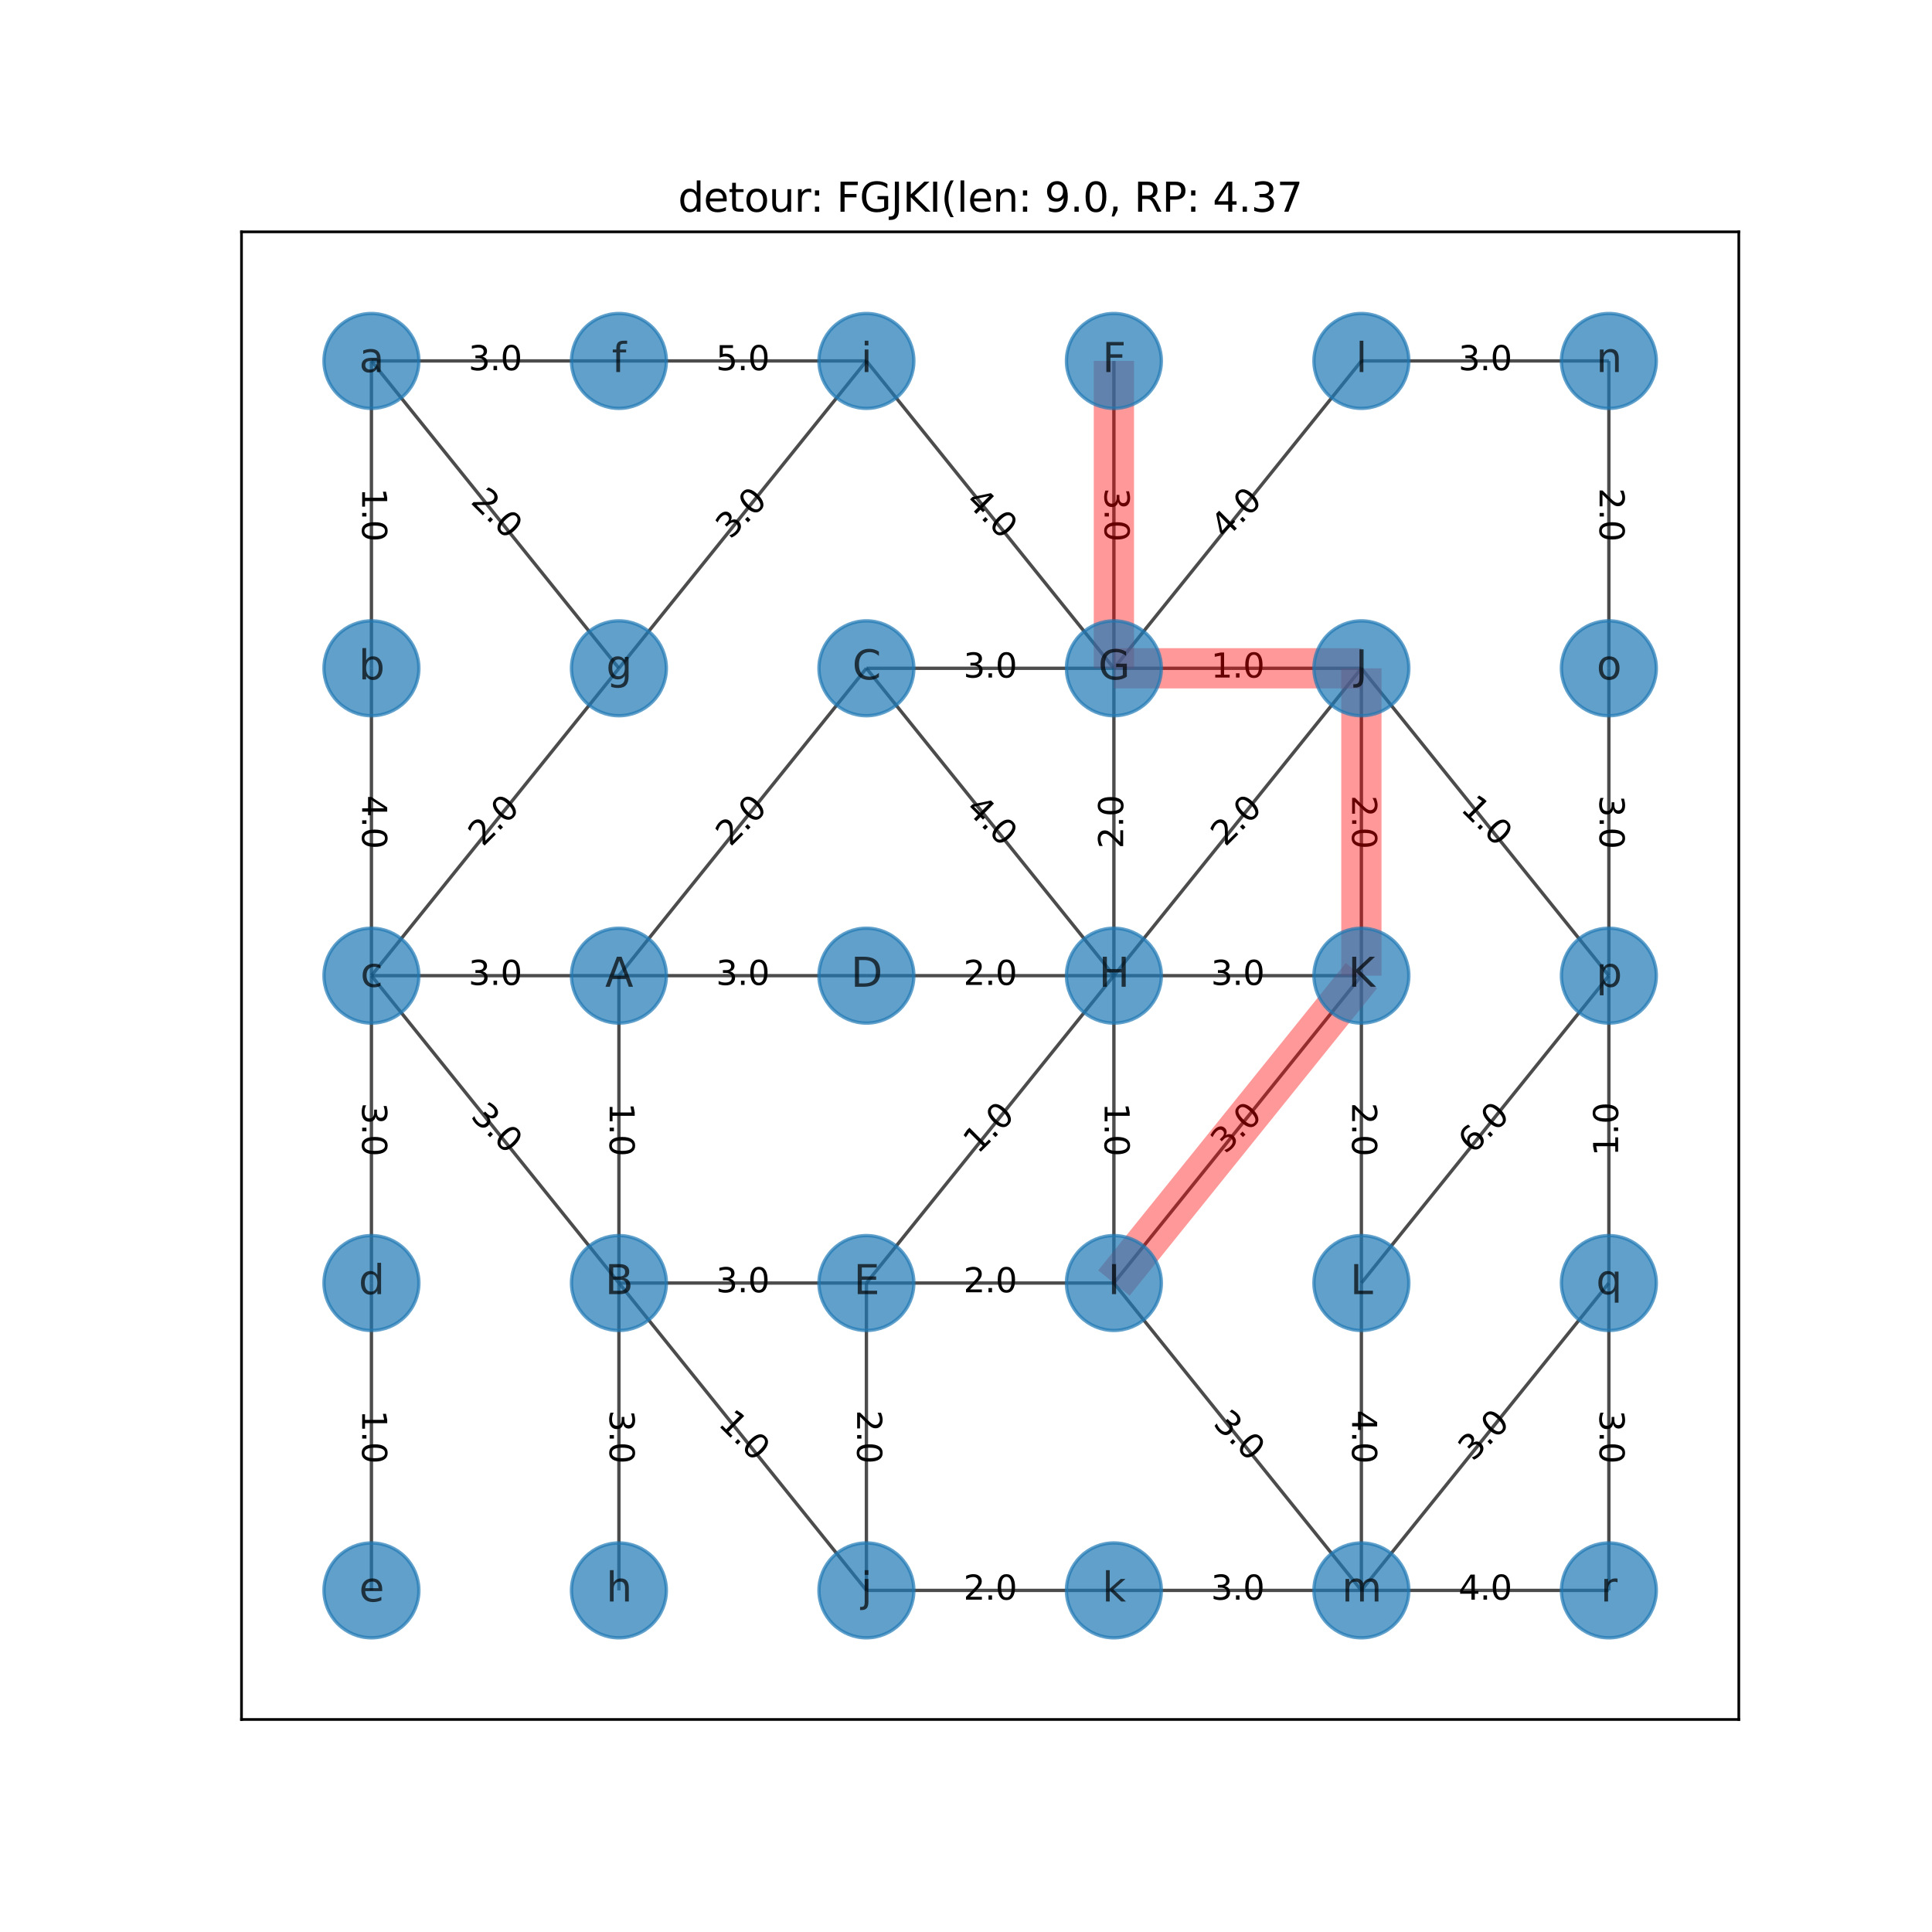 <?xml version="1.0" encoding="utf-8" standalone="no"?>
<!DOCTYPE svg PUBLIC "-//W3C//DTD SVG 1.1//EN"
  "http://www.w3.org/Graphics/SVG/1.1/DTD/svg11.dtd">
<svg xmlns:xlink="http://www.w3.org/1999/xlink" width="576pt" height="576pt" viewBox="0 0 576 576" xmlns="http://www.w3.org/2000/svg" version="1.1">
 <defs>
  <style type="text/css">*{stroke-linejoin: round; stroke-linecap: butt}</style>
 </defs>
 <g id="figure_1">
  <g id="patch_1">
   <path d="M 0 576 
L 576 576 
L 576 0 
L 0 0 
z
" style="fill: #ffffff"/>
  </g>
  <g id="axes_1">
   <g id="patch_2">
    <path d="M 72 512.64 
L 518.4 512.64 
L 518.4 69.12 
L 72 69.12 
z
" style="fill: #ffffff"/>
   </g>
   <g id="text_1">
    <g id="patch_3">
     <path d="M 176.683 328.747 
L 176.683 344.65 
Q 176.683 347.65 179.683 347.65 
L 189.361 347.65 
Q 192.361 347.65 192.361 344.65 
L 192.361 328.747 
Q 192.361 325.747 189.361 325.747 
L 179.683 325.747 
Q 176.683 325.747 176.683 328.747 
z
" clip-path="url(#p4848cc5f92)" style="fill: #ffffff; stroke: #ffffff; stroke-linejoin: miter"/>
    </g>
    <g clip-path="url(#p4848cc5f92)">
     <!-- 1.0 -->
     <g transform="translate(181.763 328.747) rotate(-270) scale(0.1 -0.1)">
      <defs>
       <path id="DejaVuSans-31" d="M 794 531 
L 1825 531 
L 1825 4091 
L 703 3866 
L 703 4441 
L 1819 4666 
L 2450 4666 
L 2450 531 
L 3481 531 
L 3481 0 
L 794 0 
L 794 531 
z
" transform="scale(0.016)"/>
       <path id="DejaVuSans-2e" d="M 684 794 
L 1344 794 
L 1344 0 
L 684 0 
L 684 794 
z
" transform="scale(0.016)"/>
       <path id="DejaVuSans-30" d="M 2034 4250 
Q 1547 4250 1301 3770 
Q 1056 3291 1056 2328 
Q 1056 1369 1301 889 
Q 1547 409 2034 409 
Q 2525 409 2770 889 
Q 3016 1369 3016 2328 
Q 3016 3291 2770 3770 
Q 2525 4250 2034 4250 
z
M 2034 4750 
Q 2819 4750 3233 4129 
Q 3647 3509 3647 2328 
Q 3647 1150 3233 529 
Q 2819 -91 2034 -91 
Q 1250 -91 836 529 
Q 422 1150 422 2328 
Q 422 3509 836 4129 
Q 1250 4750 2034 4750 
z
" transform="scale(0.016)"/>
      </defs>
      <use xlink:href="#DejaVuSans-31"/>
      <use xlink:href="#DejaVuSans-2e" x="63.623"/>
      <use xlink:href="#DejaVuSans-30" x="95.41"/>
     </g>
    </g>
   </g>
   <g id="text_2">
    <g id="patch_4">
     <path d="M 213.463 298.719 
L 229.366 298.719 
Q 232.366 298.719 232.366 295.719 
L 232.366 286.041 
Q 232.366 283.041 229.366 283.041 
L 213.463 283.041 
Q 210.463 283.041 210.463 286.041 
L 210.463 295.719 
Q 210.463 298.719 213.463 298.719 
z
" clip-path="url(#p4848cc5f92)" style="fill: #ffffff; stroke: #ffffff; stroke-linejoin: miter"/>
    </g>
    <g clip-path="url(#p4848cc5f92)">
     <!-- 3.0 -->
     <g transform="translate(213.463 293.639) scale(0.1 -0.1)">
      <defs>
       <path id="DejaVuSans-33" d="M 2597 2516 
Q 3050 2419 3304 2112 
Q 3559 1806 3559 1356 
Q 3559 666 3084 287 
Q 2609 -91 1734 -91 
Q 1441 -91 1130 -33 
Q 819 25 488 141 
L 488 750 
Q 750 597 1062 519 
Q 1375 441 1716 441 
Q 2309 441 2620 675 
Q 2931 909 2931 1356 
Q 2931 1769 2642 2001 
Q 2353 2234 1838 2234 
L 1294 2234 
L 1294 2753 
L 1863 2753 
Q 2328 2753 2575 2939 
Q 2822 3125 2822 3475 
Q 2822 3834 2567 4026 
Q 2313 4219 1838 4219 
Q 1578 4219 1281 4162 
Q 984 4106 628 3988 
L 628 4550 
Q 988 4650 1302 4700 
Q 1616 4750 1894 4750 
Q 2613 4750 3031 4423 
Q 3450 4097 3450 3541 
Q 3450 3153 3228 2886 
Q 3006 2619 2597 2516 
z
" transform="scale(0.016)"/>
      </defs>
      <use xlink:href="#DejaVuSans-33"/>
      <use xlink:href="#DejaVuSans-2e" x="63.623"/>
      <use xlink:href="#DejaVuSans-30" x="95.41"/>
     </g>
    </g>
   </g>
   <g id="text_3">
    <g id="patch_5">
     <path d="M 221.299 256.227 
L 232.581 245.018 
Q 234.709 242.904 232.594 240.776 
L 225.773 233.91 
Q 223.659 231.782 221.531 233.896 
L 210.249 245.105 
Q 208.121 247.22 210.235 249.348 
L 217.057 256.213 
Q 219.171 258.342 221.299 256.227 
z
" clip-path="url(#p4848cc5f92)" style="fill: #ffffff; stroke: #ffffff; stroke-linejoin: miter"/>
    </g>
    <g clip-path="url(#p4848cc5f92)">
     <!-- 2.0 -->
     <g transform="translate(217.719 252.624) rotate(-44.815) scale(0.1 -0.1)">
      <defs>
       <path id="DejaVuSans-32" d="M 1228 531 
L 3431 531 
L 3431 0 
L 469 0 
L 469 531 
Q 828 903 1448 1529 
Q 2069 2156 2228 2338 
Q 2531 2678 2651 2914 
Q 2772 3150 2772 3378 
Q 2772 3750 2511 3984 
Q 2250 4219 1831 4219 
Q 1534 4219 1204 4116 
Q 875 4013 500 3803 
L 500 4441 
Q 881 4594 1212 4672 
Q 1544 4750 1819 4750 
Q 2544 4750 2975 4387 
Q 3406 4025 3406 3419 
Q 3406 3131 3298 2873 
Q 3191 2616 2906 2266 
Q 2828 2175 2409 1742 
Q 1991 1309 1228 531 
z
" transform="scale(0.016)"/>
      </defs>
      <use xlink:href="#DejaVuSans-32"/>
      <use xlink:href="#DejaVuSans-2e" x="63.623"/>
      <use xlink:href="#DejaVuSans-30" x="95.41"/>
     </g>
    </g>
   </g>
   <g id="text_4">
    <g id="patch_6">
     <path d="M 139.678 298.719 
L 155.581 298.719 
Q 158.581 298.719 158.581 295.719 
L 158.581 286.041 
Q 158.581 283.041 155.581 283.041 
L 139.678 283.041 
Q 136.678 283.041 136.678 286.041 
L 136.678 295.719 
Q 136.678 298.719 139.678 298.719 
z
" clip-path="url(#p4848cc5f92)" style="fill: #ffffff; stroke: #ffffff; stroke-linejoin: miter"/>
    </g>
    <g clip-path="url(#p4848cc5f92)">
     <!-- 3.0 -->
     <g transform="translate(139.678 293.639) scale(0.1 -0.1)">
      <use xlink:href="#DejaVuSans-33"/>
      <use xlink:href="#DejaVuSans-2e" x="63.623"/>
      <use xlink:href="#DejaVuSans-30" x="95.41"/>
     </g>
    </g>
   </g>
   <g id="text_5">
    <g id="patch_7">
     <path d="M 213.463 390.355 
L 229.366 390.355 
Q 232.366 390.355 232.366 387.355 
L 232.366 377.677 
Q 232.366 374.677 229.366 374.677 
L 213.463 374.677 
Q 210.463 374.677 210.463 377.677 
L 210.463 387.355 
Q 210.463 390.355 213.463 390.355 
z
" clip-path="url(#p4848cc5f92)" style="fill: #ffffff; stroke: #ffffff; stroke-linejoin: miter"/>
    </g>
    <g clip-path="url(#p4848cc5f92)">
     <!-- 3.0 -->
     <g transform="translate(213.463 385.276) scale(0.1 -0.1)">
      <use xlink:href="#DejaVuSans-33"/>
      <use xlink:href="#DejaVuSans-2e" x="63.623"/>
      <use xlink:href="#DejaVuSans-30" x="95.41"/>
     </g>
    </g>
   </g>
   <g id="text_6">
    <g id="patch_8">
     <path d="M 136.464 336.655 
L 147.745 347.864 
Q 149.874 349.978 151.988 347.85 
L 158.809 340.984 
Q 160.924 338.856 158.796 336.742 
L 147.514 325.533 
Q 145.386 323.418 143.271 325.547 
L 136.45 332.412 
Q 134.336 334.54 136.464 336.655 
z
" clip-path="url(#p4848cc5f92)" style="fill: #ffffff; stroke: #ffffff; stroke-linejoin: miter"/>
    </g>
    <g clip-path="url(#p4848cc5f92)">
     <!-- 3.0 -->
     <g transform="translate(140.044 333.051) rotate(-315.185) scale(0.1 -0.1)">
      <use xlink:href="#DejaVuSans-33"/>
      <use xlink:href="#DejaVuSans-2e" x="63.623"/>
      <use xlink:href="#DejaVuSans-30" x="95.41"/>
     </g>
    </g>
   </g>
   <g id="text_7">
    <g id="patch_9">
     <path d="M 176.683 420.383 
L 176.683 436.286 
Q 176.683 439.286 179.683 439.286 
L 189.361 439.286 
Q 192.361 439.286 192.361 436.286 
L 192.361 420.383 
Q 192.361 417.383 189.361 417.383 
L 179.683 417.383 
Q 176.683 417.383 176.683 420.383 
z
" clip-path="url(#p4848cc5f92)" style="fill: #ffffff; stroke: #ffffff; stroke-linejoin: miter"/>
    </g>
    <g clip-path="url(#p4848cc5f92)">
     <!-- 3.0 -->
     <g transform="translate(181.763 420.383) rotate(-270) scale(0.1 -0.1)">
      <use xlink:href="#DejaVuSans-33"/>
      <use xlink:href="#DejaVuSans-2e" x="63.623"/>
      <use xlink:href="#DejaVuSans-30" x="95.41"/>
     </g>
    </g>
   </g>
   <g id="text_8">
    <g id="patch_10">
     <path d="M 210.249 428.291 
L 221.531 439.5 
Q 223.659 441.614 225.773 439.486 
L 232.594 432.621 
Q 234.709 430.492 232.581 428.378 
L 221.299 417.169 
Q 219.171 415.055 217.057 417.183 
L 210.235 424.049 
Q 208.121 426.177 210.249 428.291 
z
" clip-path="url(#p4848cc5f92)" style="fill: #ffffff; stroke: #ffffff; stroke-linejoin: miter"/>
    </g>
    <g clip-path="url(#p4848cc5f92)">
     <!-- 1.0 -->
     <g transform="translate(213.829 424.688) rotate(-315.185) scale(0.1 -0.1)">
      <use xlink:href="#DejaVuSans-31"/>
      <use xlink:href="#DejaVuSans-2e" x="63.623"/>
      <use xlink:href="#DejaVuSans-30" x="95.41"/>
     </g>
    </g>
   </g>
   <g id="text_9">
    <g id="patch_11">
     <path d="M 287.248 298.719 
L 303.152 298.719 
Q 306.152 298.719 306.152 295.719 
L 306.152 286.041 
Q 306.152 283.041 303.152 283.041 
L 287.248 283.041 
Q 284.248 283.041 284.248 286.041 
L 284.248 295.719 
Q 284.248 298.719 287.248 298.719 
z
" clip-path="url(#p4848cc5f92)" style="fill: #ffffff; stroke: #ffffff; stroke-linejoin: miter"/>
    </g>
    <g clip-path="url(#p4848cc5f92)">
     <!-- 2.0 -->
     <g transform="translate(287.248 293.639) scale(0.1 -0.1)">
      <use xlink:href="#DejaVuSans-32"/>
      <use xlink:href="#DejaVuSans-2e" x="63.623"/>
      <use xlink:href="#DejaVuSans-30" x="95.41"/>
     </g>
    </g>
   </g>
   <g id="text_10">
    <g id="patch_12">
     <path d="M 295.084 347.864 
L 306.366 336.655 
Q 308.494 334.54 306.38 332.412 
L 299.558 325.547 
Q 297.444 323.418 295.316 325.533 
L 284.034 336.742 
Q 281.906 338.856 284.02 340.984 
L 290.842 347.85 
Q 292.956 349.978 295.084 347.864 
z
" clip-path="url(#p4848cc5f92)" style="fill: #ffffff; stroke: #ffffff; stroke-linejoin: miter"/>
    </g>
    <g clip-path="url(#p4848cc5f92)">
     <!-- 1.0 -->
     <g transform="translate(291.504 344.26) rotate(-44.815) scale(0.1 -0.1)">
      <use xlink:href="#DejaVuSans-31"/>
      <use xlink:href="#DejaVuSans-2e" x="63.623"/>
      <use xlink:href="#DejaVuSans-30" x="95.41"/>
     </g>
    </g>
   </g>
   <g id="text_11">
    <g id="patch_13">
     <path d="M 287.248 390.355 
L 303.152 390.355 
Q 306.152 390.355 306.152 387.355 
L 306.152 377.677 
Q 306.152 374.677 303.152 374.677 
L 287.248 374.677 
Q 284.248 374.677 284.248 377.677 
L 284.248 387.355 
Q 284.248 390.355 287.248 390.355 
z
" clip-path="url(#p4848cc5f92)" style="fill: #ffffff; stroke: #ffffff; stroke-linejoin: miter"/>
    </g>
    <g clip-path="url(#p4848cc5f92)">
     <!-- 2.0 -->
     <g transform="translate(287.248 385.276) scale(0.1 -0.1)">
      <use xlink:href="#DejaVuSans-32"/>
      <use xlink:href="#DejaVuSans-2e" x="63.623"/>
      <use xlink:href="#DejaVuSans-30" x="95.41"/>
     </g>
    </g>
   </g>
   <g id="text_12">
    <g id="patch_14">
     <path d="M 250.468 420.383 
L 250.468 436.286 
Q 250.468 439.286 253.468 439.286 
L 263.147 439.286 
Q 266.147 439.286 266.147 436.286 
L 266.147 420.383 
Q 266.147 417.383 263.147 417.383 
L 253.468 417.383 
Q 250.468 417.383 250.468 420.383 
z
" clip-path="url(#p4848cc5f92)" style="fill: #ffffff; stroke: #ffffff; stroke-linejoin: miter"/>
    </g>
    <g clip-path="url(#p4848cc5f92)">
     <!-- 2.0 -->
     <g transform="translate(255.548 420.383) rotate(-270) scale(0.1 -0.1)">
      <use xlink:href="#DejaVuSans-32"/>
      <use xlink:href="#DejaVuSans-2e" x="63.623"/>
      <use xlink:href="#DejaVuSans-30" x="95.41"/>
     </g>
    </g>
   </g>
   <g id="text_13">
    <g id="patch_15">
     <path d="M 284.034 245.018 
L 295.316 256.227 
Q 297.444 258.342 299.558 256.213 
L 306.38 249.348 
Q 308.494 247.22 306.366 245.105 
L 295.084 233.896 
Q 292.956 231.782 290.842 233.91 
L 284.02 240.776 
Q 281.906 242.904 284.034 245.018 
z
" clip-path="url(#p4848cc5f92)" style="fill: #ffffff; stroke: #ffffff; stroke-linejoin: miter"/>
    </g>
    <g clip-path="url(#p4848cc5f92)">
     <!-- 4.0 -->
     <g transform="translate(287.614 241.415) rotate(-315.185) scale(0.1 -0.1)">
      <defs>
       <path id="DejaVuSans-34" d="M 2419 4116 
L 825 1625 
L 2419 1625 
L 2419 4116 
z
M 2253 4666 
L 3047 4666 
L 3047 1625 
L 3713 1625 
L 3713 1100 
L 3047 1100 
L 3047 0 
L 2419 0 
L 2419 1100 
L 313 1100 
L 313 1709 
L 2253 4666 
z
" transform="scale(0.016)"/>
      </defs>
      <use xlink:href="#DejaVuSans-34"/>
      <use xlink:href="#DejaVuSans-2e" x="63.623"/>
      <use xlink:href="#DejaVuSans-30" x="95.41"/>
     </g>
    </g>
   </g>
   <g id="text_14">
    <g id="patch_16">
     <path d="M 287.248 207.083 
L 303.152 207.083 
Q 306.152 207.083 306.152 204.083 
L 306.152 194.405 
Q 306.152 191.405 303.152 191.405 
L 287.248 191.405 
Q 284.248 191.405 284.248 194.405 
L 284.248 204.083 
Q 284.248 207.083 287.248 207.083 
z
" clip-path="url(#p4848cc5f92)" style="fill: #ffffff; stroke: #ffffff; stroke-linejoin: miter"/>
    </g>
    <g clip-path="url(#p4848cc5f92)">
     <!-- 3.0 -->
     <g transform="translate(287.248 202.003) scale(0.1 -0.1)">
      <use xlink:href="#DejaVuSans-33"/>
      <use xlink:href="#DejaVuSans-2e" x="63.623"/>
      <use xlink:href="#DejaVuSans-30" x="95.41"/>
     </g>
    </g>
   </g>
   <g id="text_15">
    <g id="patch_17">
     <path d="M 339.932 253.013 
L 339.932 237.11 
Q 339.932 234.11 336.932 234.11 
L 327.253 234.11 
Q 324.253 234.11 324.253 237.11 
L 324.253 253.013 
Q 324.253 256.013 327.253 256.013 
L 336.932 256.013 
Q 339.932 256.013 339.932 253.013 
z
" clip-path="url(#p4848cc5f92)" style="fill: #ffffff; stroke: #ffffff; stroke-linejoin: miter"/>
    </g>
    <g clip-path="url(#p4848cc5f92)">
     <!-- 2.0 -->
     <g transform="translate(334.852 253.013) rotate(-90) scale(0.1 -0.1)">
      <use xlink:href="#DejaVuSans-32"/>
      <use xlink:href="#DejaVuSans-2e" x="63.623"/>
      <use xlink:href="#DejaVuSans-30" x="95.41"/>
     </g>
    </g>
   </g>
   <g id="text_16">
    <g id="patch_18">
     <path d="M 324.253 328.747 
L 324.253 344.65 
Q 324.253 347.65 327.253 347.65 
L 336.932 347.65 
Q 339.932 347.65 339.932 344.65 
L 339.932 328.747 
Q 339.932 325.747 336.932 325.747 
L 327.253 325.747 
Q 324.253 325.747 324.253 328.747 
z
" clip-path="url(#p4848cc5f92)" style="fill: #ffffff; stroke: #ffffff; stroke-linejoin: miter"/>
    </g>
    <g clip-path="url(#p4848cc5f92)">
     <!-- 1.0 -->
     <g transform="translate(329.333 328.747) rotate(-270) scale(0.1 -0.1)">
      <use xlink:href="#DejaVuSans-31"/>
      <use xlink:href="#DejaVuSans-2e" x="63.623"/>
      <use xlink:href="#DejaVuSans-30" x="95.41"/>
     </g>
    </g>
   </g>
   <g id="text_17">
    <g id="patch_19">
     <path d="M 368.869 256.227 
L 380.151 245.018 
Q 382.279 242.904 380.165 240.776 
L 373.343 233.91 
Q 371.229 231.782 369.101 233.896 
L 357.819 245.105 
Q 355.691 247.22 357.806 249.348 
L 364.627 256.213 
Q 366.741 258.342 368.869 256.227 
z
" clip-path="url(#p4848cc5f92)" style="fill: #ffffff; stroke: #ffffff; stroke-linejoin: miter"/>
    </g>
    <g clip-path="url(#p4848cc5f92)">
     <!-- 2.0 -->
     <g transform="translate(365.289 252.624) rotate(-44.815) scale(0.1 -0.1)">
      <use xlink:href="#DejaVuSans-32"/>
      <use xlink:href="#DejaVuSans-2e" x="63.623"/>
      <use xlink:href="#DejaVuSans-30" x="95.41"/>
     </g>
    </g>
   </g>
   <g id="text_18">
    <g id="patch_20">
     <path d="M 361.034 298.719 
L 376.937 298.719 
Q 379.937 298.719 379.937 295.719 
L 379.937 286.041 
Q 379.937 283.041 376.937 283.041 
L 361.034 283.041 
Q 358.034 283.041 358.034 286.041 
L 358.034 295.719 
Q 358.034 298.719 361.034 298.719 
z
" clip-path="url(#p4848cc5f92)" style="fill: #ffffff; stroke: #ffffff; stroke-linejoin: miter"/>
    </g>
    <g clip-path="url(#p4848cc5f92)">
     <!-- 3.0 -->
     <g transform="translate(361.034 293.639) scale(0.1 -0.1)">
      <use xlink:href="#DejaVuSans-33"/>
      <use xlink:href="#DejaVuSans-2e" x="63.623"/>
      <use xlink:href="#DejaVuSans-30" x="95.41"/>
     </g>
    </g>
   </g>
   <g id="text_19">
    <g id="patch_21">
     <path d="M 368.869 347.864 
L 380.151 336.655 
Q 382.279 334.54 380.165 332.412 
L 373.343 325.547 
Q 371.229 323.418 369.101 325.533 
L 357.819 336.742 
Q 355.691 338.856 357.806 340.984 
L 364.627 347.85 
Q 366.741 349.978 368.869 347.864 
z
" clip-path="url(#p4848cc5f92)" style="fill: #ffffff; stroke: #ffffff; stroke-linejoin: miter"/>
    </g>
    <g clip-path="url(#p4848cc5f92)">
     <!-- 3.0 -->
     <g transform="translate(365.289 344.26) rotate(-44.815) scale(0.1 -0.1)">
      <use xlink:href="#DejaVuSans-33"/>
      <use xlink:href="#DejaVuSans-2e" x="63.623"/>
      <use xlink:href="#DejaVuSans-30" x="95.41"/>
     </g>
    </g>
   </g>
   <g id="text_20">
    <g id="patch_22">
     <path d="M 357.819 428.291 
L 369.101 439.5 
Q 371.229 441.614 373.343 439.486 
L 380.165 432.621 
Q 382.279 430.492 380.151 428.378 
L 368.869 417.169 
Q 366.741 415.055 364.627 417.183 
L 357.806 424.049 
Q 355.691 426.177 357.819 428.291 
z
" clip-path="url(#p4848cc5f92)" style="fill: #ffffff; stroke: #ffffff; stroke-linejoin: miter"/>
    </g>
    <g clip-path="url(#p4848cc5f92)">
     <!-- 3.0 -->
     <g transform="translate(361.4 424.688) rotate(-315.185) scale(0.1 -0.1)">
      <use xlink:href="#DejaVuSans-33"/>
      <use xlink:href="#DejaVuSans-2e" x="63.623"/>
      <use xlink:href="#DejaVuSans-30" x="95.41"/>
     </g>
    </g>
   </g>
   <g id="text_21">
    <g id="patch_23">
     <path d="M 324.253 145.474 
L 324.253 161.377 
Q 324.253 164.377 327.253 164.377 
L 336.932 164.377 
Q 339.932 164.377 339.932 161.377 
L 339.932 145.474 
Q 339.932 142.474 336.932 142.474 
L 327.253 142.474 
Q 324.253 142.474 324.253 145.474 
z
" clip-path="url(#p4848cc5f92)" style="fill: #ffffff; stroke: #ffffff; stroke-linejoin: miter"/>
    </g>
    <g clip-path="url(#p4848cc5f92)">
     <!-- 3.0 -->
     <g transform="translate(329.333 145.474) rotate(-270) scale(0.1 -0.1)">
      <use xlink:href="#DejaVuSans-33"/>
      <use xlink:href="#DejaVuSans-2e" x="63.623"/>
      <use xlink:href="#DejaVuSans-30" x="95.41"/>
     </g>
    </g>
   </g>
   <g id="text_22">
    <g id="patch_24">
     <path d="M 361.034 207.083 
L 376.937 207.083 
Q 379.937 207.083 379.937 204.083 
L 379.937 194.405 
Q 379.937 191.405 376.937 191.405 
L 361.034 191.405 
Q 358.034 191.405 358.034 194.405 
L 358.034 204.083 
Q 358.034 207.083 361.034 207.083 
z
" clip-path="url(#p4848cc5f92)" style="fill: #ffffff; stroke: #ffffff; stroke-linejoin: miter"/>
    </g>
    <g clip-path="url(#p4848cc5f92)">
     <!-- 1.0 -->
     <g transform="translate(361.034 202.003) scale(0.1 -0.1)">
      <use xlink:href="#DejaVuSans-31"/>
      <use xlink:href="#DejaVuSans-2e" x="63.623"/>
      <use xlink:href="#DejaVuSans-30" x="95.41"/>
     </g>
    </g>
   </g>
   <g id="text_23">
    <g id="patch_25">
     <path d="M 284.034 153.382 
L 295.316 164.591 
Q 297.444 166.705 299.558 164.577 
L 306.38 157.711 
Q 308.494 155.583 306.366 153.469 
L 295.084 142.26 
Q 292.956 140.146 290.842 142.274 
L 284.02 149.139 
Q 281.906 151.268 284.034 153.382 
z
" clip-path="url(#p4848cc5f92)" style="fill: #ffffff; stroke: #ffffff; stroke-linejoin: miter"/>
    </g>
    <g clip-path="url(#p4848cc5f92)">
     <!-- 4.0 -->
     <g transform="translate(287.614 149.779) rotate(-315.185) scale(0.1 -0.1)">
      <use xlink:href="#DejaVuSans-34"/>
      <use xlink:href="#DejaVuSans-2e" x="63.623"/>
      <use xlink:href="#DejaVuSans-30" x="95.41"/>
     </g>
    </g>
   </g>
   <g id="text_24">
    <g id="patch_26">
     <path d="M 368.869 164.591 
L 380.151 153.382 
Q 382.279 151.268 380.165 149.139 
L 373.343 142.274 
Q 371.229 140.146 369.101 142.26 
L 357.819 153.469 
Q 355.691 155.583 357.806 157.711 
L 364.627 164.577 
Q 366.741 166.705 368.869 164.591 
z
" clip-path="url(#p4848cc5f92)" style="fill: #ffffff; stroke: #ffffff; stroke-linejoin: miter"/>
    </g>
    <g clip-path="url(#p4848cc5f92)">
     <!-- 4.0 -->
     <g transform="translate(365.289 160.987) rotate(-44.815) scale(0.1 -0.1)">
      <use xlink:href="#DejaVuSans-34"/>
      <use xlink:href="#DejaVuSans-2e" x="63.623"/>
      <use xlink:href="#DejaVuSans-30" x="95.41"/>
     </g>
    </g>
   </g>
   <g id="text_25">
    <g id="patch_27">
     <path d="M 398.039 237.11 
L 398.039 253.013 
Q 398.039 256.013 401.039 256.013 
L 410.717 256.013 
Q 413.717 256.013 413.717 253.013 
L 413.717 237.11 
Q 413.717 234.11 410.717 234.11 
L 401.039 234.11 
Q 398.039 234.11 398.039 237.11 
z
" clip-path="url(#p4848cc5f92)" style="fill: #ffffff; stroke: #ffffff; stroke-linejoin: miter"/>
    </g>
    <g clip-path="url(#p4848cc5f92)">
     <!-- 2.0 -->
     <g transform="translate(403.118 237.11) rotate(-270) scale(0.1 -0.1)">
      <use xlink:href="#DejaVuSans-32"/>
      <use xlink:href="#DejaVuSans-2e" x="63.623"/>
      <use xlink:href="#DejaVuSans-30" x="95.41"/>
     </g>
    </g>
   </g>
   <g id="text_26">
    <g id="patch_28">
     <path d="M 431.604 245.018 
L 442.886 256.227 
Q 445.014 258.342 447.129 256.213 
L 453.95 249.348 
Q 456.064 247.22 453.936 245.105 
L 442.655 233.896 
Q 440.526 231.782 438.412 233.91 
L 431.591 240.776 
Q 429.476 242.904 431.604 245.018 
z
" clip-path="url(#p4848cc5f92)" style="fill: #ffffff; stroke: #ffffff; stroke-linejoin: miter"/>
    </g>
    <g clip-path="url(#p4848cc5f92)">
     <!-- 1.0 -->
     <g transform="translate(435.185 241.415) rotate(-315.185) scale(0.1 -0.1)">
      <use xlink:href="#DejaVuSans-31"/>
      <use xlink:href="#DejaVuSans-2e" x="63.623"/>
      <use xlink:href="#DejaVuSans-30" x="95.41"/>
     </g>
    </g>
   </g>
   <g id="text_27">
    <g id="patch_29">
     <path d="M 398.039 328.747 
L 398.039 344.65 
Q 398.039 347.65 401.039 347.65 
L 410.717 347.65 
Q 413.717 347.65 413.717 344.65 
L 413.717 328.747 
Q 413.717 325.747 410.717 325.747 
L 401.039 325.747 
Q 398.039 325.747 398.039 328.747 
z
" clip-path="url(#p4848cc5f92)" style="fill: #ffffff; stroke: #ffffff; stroke-linejoin: miter"/>
    </g>
    <g clip-path="url(#p4848cc5f92)">
     <!-- 2.0 -->
     <g transform="translate(403.118 328.747) rotate(-270) scale(0.1 -0.1)">
      <use xlink:href="#DejaVuSans-32"/>
      <use xlink:href="#DejaVuSans-2e" x="63.623"/>
      <use xlink:href="#DejaVuSans-30" x="95.41"/>
     </g>
    </g>
   </g>
   <g id="text_28">
    <g id="patch_30">
     <path d="M 398.039 420.383 
L 398.039 436.286 
Q 398.039 439.286 401.039 439.286 
L 410.717 439.286 
Q 413.717 439.286 413.717 436.286 
L 413.717 420.383 
Q 413.717 417.383 410.717 417.383 
L 401.039 417.383 
Q 398.039 417.383 398.039 420.383 
z
" clip-path="url(#p4848cc5f92)" style="fill: #ffffff; stroke: #ffffff; stroke-linejoin: miter"/>
    </g>
    <g clip-path="url(#p4848cc5f92)">
     <!-- 4.0 -->
     <g transform="translate(403.118 420.383) rotate(-270) scale(0.1 -0.1)">
      <use xlink:href="#DejaVuSans-34"/>
      <use xlink:href="#DejaVuSans-2e" x="63.623"/>
      <use xlink:href="#DejaVuSans-30" x="95.41"/>
     </g>
    </g>
   </g>
   <g id="text_29">
    <g id="patch_31">
     <path d="M 442.655 347.864 
L 453.936 336.655 
Q 456.064 334.54 453.95 332.412 
L 447.129 325.547 
Q 445.014 323.418 442.886 325.533 
L 431.604 336.742 
Q 429.476 338.856 431.591 340.984 
L 438.412 347.85 
Q 440.526 349.978 442.655 347.864 
z
" clip-path="url(#p4848cc5f92)" style="fill: #ffffff; stroke: #ffffff; stroke-linejoin: miter"/>
    </g>
    <g clip-path="url(#p4848cc5f92)">
     <!-- 6.0 -->
     <g transform="translate(439.074 344.26) rotate(-44.815) scale(0.1 -0.1)">
      <defs>
       <path id="DejaVuSans-36" d="M 2113 2584 
Q 1688 2584 1439 2293 
Q 1191 2003 1191 1497 
Q 1191 994 1439 701 
Q 1688 409 2113 409 
Q 2538 409 2786 701 
Q 3034 994 3034 1497 
Q 3034 2003 2786 2293 
Q 2538 2584 2113 2584 
z
M 3366 4563 
L 3366 3988 
Q 3128 4100 2886 4159 
Q 2644 4219 2406 4219 
Q 1781 4219 1451 3797 
Q 1122 3375 1075 2522 
Q 1259 2794 1537 2939 
Q 1816 3084 2150 3084 
Q 2853 3084 3261 2657 
Q 3669 2231 3669 1497 
Q 3669 778 3244 343 
Q 2819 -91 2113 -91 
Q 1303 -91 875 529 
Q 447 1150 447 2328 
Q 447 3434 972 4092 
Q 1497 4750 2381 4750 
Q 2619 4750 2861 4703 
Q 3103 4656 3366 4563 
z
" transform="scale(0.016)"/>
      </defs>
      <use xlink:href="#DejaVuSans-36"/>
      <use xlink:href="#DejaVuSans-2e" x="63.623"/>
      <use xlink:href="#DejaVuSans-30" x="95.41"/>
     </g>
    </g>
   </g>
   <g id="text_30">
    <g id="patch_32">
     <path d="M 102.898 145.474 
L 102.898 161.377 
Q 102.898 164.377 105.898 164.377 
L 115.576 164.377 
Q 118.576 164.377 118.576 161.377 
L 118.576 145.474 
Q 118.576 142.474 115.576 142.474 
L 105.898 142.474 
Q 102.898 142.474 102.898 145.474 
z
" clip-path="url(#p4848cc5f92)" style="fill: #ffffff; stroke: #ffffff; stroke-linejoin: miter"/>
    </g>
    <g clip-path="url(#p4848cc5f92)">
     <!-- 1.0 -->
     <g transform="translate(107.978 145.474) rotate(-270) scale(0.1 -0.1)">
      <use xlink:href="#DejaVuSans-31"/>
      <use xlink:href="#DejaVuSans-2e" x="63.623"/>
      <use xlink:href="#DejaVuSans-30" x="95.41"/>
     </g>
    </g>
   </g>
   <g id="text_31">
    <g id="patch_33">
     <path d="M 136.464 153.382 
L 147.745 164.591 
Q 149.874 166.705 151.988 164.577 
L 158.809 157.711 
Q 160.924 155.583 158.796 153.469 
L 147.514 142.26 
Q 145.386 140.146 143.271 142.274 
L 136.45 149.139 
Q 134.336 151.268 136.464 153.382 
z
" clip-path="url(#p4848cc5f92)" style="fill: #ffffff; stroke: #ffffff; stroke-linejoin: miter"/>
    </g>
    <g clip-path="url(#p4848cc5f92)">
     <!-- 2.0 -->
     <g transform="translate(140.044 149.779) rotate(-315.185) scale(0.1 -0.1)">
      <use xlink:href="#DejaVuSans-32"/>
      <use xlink:href="#DejaVuSans-2e" x="63.623"/>
      <use xlink:href="#DejaVuSans-30" x="95.41"/>
     </g>
    </g>
   </g>
   <g id="text_32">
    <g id="patch_34">
     <path d="M 139.678 115.446 
L 155.581 115.446 
Q 158.581 115.446 158.581 112.446 
L 158.581 102.768 
Q 158.581 99.768 155.581 99.768 
L 139.678 99.768 
Q 136.678 99.768 136.678 102.768 
L 136.678 112.446 
Q 136.678 115.446 139.678 115.446 
z
" clip-path="url(#p4848cc5f92)" style="fill: #ffffff; stroke: #ffffff; stroke-linejoin: miter"/>
    </g>
    <g clip-path="url(#p4848cc5f92)">
     <!-- 3.0 -->
     <g transform="translate(139.678 110.367) scale(0.1 -0.1)">
      <use xlink:href="#DejaVuSans-33"/>
      <use xlink:href="#DejaVuSans-2e" x="63.623"/>
      <use xlink:href="#DejaVuSans-30" x="95.41"/>
     </g>
    </g>
   </g>
   <g id="text_33">
    <g id="patch_35">
     <path d="M 102.898 237.11 
L 102.898 253.013 
Q 102.898 256.013 105.898 256.013 
L 115.576 256.013 
Q 118.576 256.013 118.576 253.013 
L 118.576 237.11 
Q 118.576 234.11 115.576 234.11 
L 105.898 234.11 
Q 102.898 234.11 102.898 237.11 
z
" clip-path="url(#p4848cc5f92)" style="fill: #ffffff; stroke: #ffffff; stroke-linejoin: miter"/>
    </g>
    <g clip-path="url(#p4848cc5f92)">
     <!-- 4.0 -->
     <g transform="translate(107.978 237.11) rotate(-270) scale(0.1 -0.1)">
      <use xlink:href="#DejaVuSans-34"/>
      <use xlink:href="#DejaVuSans-2e" x="63.623"/>
      <use xlink:href="#DejaVuSans-30" x="95.41"/>
     </g>
    </g>
   </g>
   <g id="text_34">
    <g id="patch_36">
     <path d="M 147.514 256.227 
L 158.796 245.018 
Q 160.924 242.904 158.809 240.776 
L 151.988 233.91 
Q 149.874 231.782 147.745 233.896 
L 136.464 245.105 
Q 134.336 247.22 136.45 249.348 
L 143.271 256.213 
Q 145.386 258.342 147.514 256.227 
z
" clip-path="url(#p4848cc5f92)" style="fill: #ffffff; stroke: #ffffff; stroke-linejoin: miter"/>
    </g>
    <g clip-path="url(#p4848cc5f92)">
     <!-- 2.0 -->
     <g transform="translate(143.934 252.624) rotate(-44.815) scale(0.1 -0.1)">
      <use xlink:href="#DejaVuSans-32"/>
      <use xlink:href="#DejaVuSans-2e" x="63.623"/>
      <use xlink:href="#DejaVuSans-30" x="95.41"/>
     </g>
    </g>
   </g>
   <g id="text_35">
    <g id="patch_37">
     <path d="M 221.299 164.591 
L 232.581 153.382 
Q 234.709 151.268 232.594 149.139 
L 225.773 142.274 
Q 223.659 140.146 221.531 142.26 
L 210.249 153.469 
Q 208.121 155.583 210.235 157.711 
L 217.057 164.577 
Q 219.171 166.705 221.299 164.591 
z
" clip-path="url(#p4848cc5f92)" style="fill: #ffffff; stroke: #ffffff; stroke-linejoin: miter"/>
    </g>
    <g clip-path="url(#p4848cc5f92)">
     <!-- 3.0 -->
     <g transform="translate(217.719 160.987) rotate(-44.815) scale(0.1 -0.1)">
      <use xlink:href="#DejaVuSans-33"/>
      <use xlink:href="#DejaVuSans-2e" x="63.623"/>
      <use xlink:href="#DejaVuSans-30" x="95.41"/>
     </g>
    </g>
   </g>
   <g id="text_36">
    <g id="patch_38">
     <path d="M 213.463 115.446 
L 229.366 115.446 
Q 232.366 115.446 232.366 112.446 
L 232.366 102.768 
Q 232.366 99.768 229.366 99.768 
L 213.463 99.768 
Q 210.463 99.768 210.463 102.768 
L 210.463 112.446 
Q 210.463 115.446 213.463 115.446 
z
" clip-path="url(#p4848cc5f92)" style="fill: #ffffff; stroke: #ffffff; stroke-linejoin: miter"/>
    </g>
    <g clip-path="url(#p4848cc5f92)">
     <!-- 5.0 -->
     <g transform="translate(213.463 110.367) scale(0.1 -0.1)">
      <defs>
       <path id="DejaVuSans-35" d="M 691 4666 
L 3169 4666 
L 3169 4134 
L 1269 4134 
L 1269 2991 
Q 1406 3038 1543 3061 
Q 1681 3084 1819 3084 
Q 2600 3084 3056 2656 
Q 3513 2228 3513 1497 
Q 3513 744 3044 326 
Q 2575 -91 1722 -91 
Q 1428 -91 1123 -41 
Q 819 9 494 109 
L 494 744 
Q 775 591 1075 516 
Q 1375 441 1709 441 
Q 2250 441 2565 725 
Q 2881 1009 2881 1497 
Q 2881 1984 2565 2268 
Q 2250 2553 1709 2553 
Q 1456 2553 1204 2497 
Q 953 2441 691 2322 
L 691 4666 
z
" transform="scale(0.016)"/>
      </defs>
      <use xlink:href="#DejaVuSans-35"/>
      <use xlink:href="#DejaVuSans-2e" x="63.623"/>
      <use xlink:href="#DejaVuSans-30" x="95.41"/>
     </g>
    </g>
   </g>
   <g id="text_37">
    <g id="patch_39">
     <path d="M 102.898 328.747 
L 102.898 344.65 
Q 102.898 347.65 105.898 347.65 
L 115.576 347.65 
Q 118.576 347.65 118.576 344.65 
L 118.576 328.747 
Q 118.576 325.747 115.576 325.747 
L 105.898 325.747 
Q 102.898 325.747 102.898 328.747 
z
" clip-path="url(#p4848cc5f92)" style="fill: #ffffff; stroke: #ffffff; stroke-linejoin: miter"/>
    </g>
    <g clip-path="url(#p4848cc5f92)">
     <!-- 3.0 -->
     <g transform="translate(107.978 328.747) rotate(-270) scale(0.1 -0.1)">
      <use xlink:href="#DejaVuSans-33"/>
      <use xlink:href="#DejaVuSans-2e" x="63.623"/>
      <use xlink:href="#DejaVuSans-30" x="95.41"/>
     </g>
    </g>
   </g>
   <g id="text_38">
    <g id="patch_40">
     <path d="M 102.898 420.383 
L 102.898 436.286 
Q 102.898 439.286 105.898 439.286 
L 115.576 439.286 
Q 118.576 439.286 118.576 436.286 
L 118.576 420.383 
Q 118.576 417.383 115.576 417.383 
L 105.898 417.383 
Q 102.898 417.383 102.898 420.383 
z
" clip-path="url(#p4848cc5f92)" style="fill: #ffffff; stroke: #ffffff; stroke-linejoin: miter"/>
    </g>
    <g clip-path="url(#p4848cc5f92)">
     <!-- 1.0 -->
     <g transform="translate(107.978 420.383) rotate(-270) scale(0.1 -0.1)">
      <use xlink:href="#DejaVuSans-31"/>
      <use xlink:href="#DejaVuSans-2e" x="63.623"/>
      <use xlink:href="#DejaVuSans-30" x="95.41"/>
     </g>
    </g>
   </g>
   <g id="text_39">
    <g id="patch_41">
     <path d="M 287.248 481.992 
L 303.152 481.992 
Q 306.152 481.992 306.152 478.992 
L 306.152 469.314 
Q 306.152 466.314 303.152 466.314 
L 287.248 466.314 
Q 284.248 466.314 284.248 469.314 
L 284.248 478.992 
Q 284.248 481.992 287.248 481.992 
z
" clip-path="url(#p4848cc5f92)" style="fill: #ffffff; stroke: #ffffff; stroke-linejoin: miter"/>
    </g>
    <g clip-path="url(#p4848cc5f92)">
     <!-- 2.0 -->
     <g transform="translate(287.248 476.912) scale(0.1 -0.1)">
      <use xlink:href="#DejaVuSans-32"/>
      <use xlink:href="#DejaVuSans-2e" x="63.623"/>
      <use xlink:href="#DejaVuSans-30" x="95.41"/>
     </g>
    </g>
   </g>
   <g id="text_40">
    <g id="patch_42">
     <path d="M 361.034 481.992 
L 376.937 481.992 
Q 379.937 481.992 379.937 478.992 
L 379.937 469.314 
Q 379.937 466.314 376.937 466.314 
L 361.034 466.314 
Q 358.034 466.314 358.034 469.314 
L 358.034 478.992 
Q 358.034 481.992 361.034 481.992 
z
" clip-path="url(#p4848cc5f92)" style="fill: #ffffff; stroke: #ffffff; stroke-linejoin: miter"/>
    </g>
    <g clip-path="url(#p4848cc5f92)">
     <!-- 3.0 -->
     <g transform="translate(361.034 476.912) scale(0.1 -0.1)">
      <use xlink:href="#DejaVuSans-33"/>
      <use xlink:href="#DejaVuSans-2e" x="63.623"/>
      <use xlink:href="#DejaVuSans-30" x="95.41"/>
     </g>
    </g>
   </g>
   <g id="text_41">
    <g id="patch_43">
     <path d="M 442.655 439.5 
L 453.936 428.291 
Q 456.064 426.177 453.95 424.049 
L 447.129 417.183 
Q 445.014 415.055 442.886 417.169 
L 431.604 428.378 
Q 429.476 430.492 431.591 432.621 
L 438.412 439.486 
Q 440.526 441.614 442.655 439.5 
z
" clip-path="url(#p4848cc5f92)" style="fill: #ffffff; stroke: #ffffff; stroke-linejoin: miter"/>
    </g>
    <g clip-path="url(#p4848cc5f92)">
     <!-- 3.0 -->
     <g transform="translate(439.074 435.896) rotate(-44.815) scale(0.1 -0.1)">
      <use xlink:href="#DejaVuSans-33"/>
      <use xlink:href="#DejaVuSans-2e" x="63.623"/>
      <use xlink:href="#DejaVuSans-30" x="95.41"/>
     </g>
    </g>
   </g>
   <g id="text_42">
    <g id="patch_44">
     <path d="M 434.819 481.992 
L 450.722 481.992 
Q 453.722 481.992 453.722 478.992 
L 453.722 469.314 
Q 453.722 466.314 450.722 466.314 
L 434.819 466.314 
Q 431.819 466.314 431.819 469.314 
L 431.819 478.992 
Q 431.819 481.992 434.819 481.992 
z
" clip-path="url(#p4848cc5f92)" style="fill: #ffffff; stroke: #ffffff; stroke-linejoin: miter"/>
    </g>
    <g clip-path="url(#p4848cc5f92)">
     <!-- 4.0 -->
     <g transform="translate(434.819 476.912) scale(0.1 -0.1)">
      <use xlink:href="#DejaVuSans-34"/>
      <use xlink:href="#DejaVuSans-2e" x="63.623"/>
      <use xlink:href="#DejaVuSans-30" x="95.41"/>
     </g>
    </g>
   </g>
   <g id="text_43">
    <g id="patch_45">
     <path d="M 434.819 115.446 
L 450.722 115.446 
Q 453.722 115.446 453.722 112.446 
L 453.722 102.768 
Q 453.722 99.768 450.722 99.768 
L 434.819 99.768 
Q 431.819 99.768 431.819 102.768 
L 431.819 112.446 
Q 431.819 115.446 434.819 115.446 
z
" clip-path="url(#p4848cc5f92)" style="fill: #ffffff; stroke: #ffffff; stroke-linejoin: miter"/>
    </g>
    <g clip-path="url(#p4848cc5f92)">
     <!-- 3.0 -->
     <g transform="translate(434.819 110.367) scale(0.1 -0.1)">
      <use xlink:href="#DejaVuSans-33"/>
      <use xlink:href="#DejaVuSans-2e" x="63.623"/>
      <use xlink:href="#DejaVuSans-30" x="95.41"/>
     </g>
    </g>
   </g>
   <g id="text_44">
    <g id="patch_46">
     <path d="M 471.824 145.474 
L 471.824 161.377 
Q 471.824 164.377 474.824 164.377 
L 484.502 164.377 
Q 487.502 164.377 487.502 161.377 
L 487.502 145.474 
Q 487.502 142.474 484.502 142.474 
L 474.824 142.474 
Q 471.824 142.474 471.824 145.474 
z
" clip-path="url(#p4848cc5f92)" style="fill: #ffffff; stroke: #ffffff; stroke-linejoin: miter"/>
    </g>
    <g clip-path="url(#p4848cc5f92)">
     <!-- 2.0 -->
     <g transform="translate(476.903 145.474) rotate(-270) scale(0.1 -0.1)">
      <use xlink:href="#DejaVuSans-32"/>
      <use xlink:href="#DejaVuSans-2e" x="63.623"/>
      <use xlink:href="#DejaVuSans-30" x="95.41"/>
     </g>
    </g>
   </g>
   <g id="text_45">
    <g id="patch_47">
     <path d="M 487.502 344.65 
L 487.502 328.747 
Q 487.502 325.747 484.502 325.747 
L 474.824 325.747 
Q 471.824 325.747 471.824 328.747 
L 471.824 344.65 
Q 471.824 347.65 474.824 347.65 
L 484.502 347.65 
Q 487.502 347.65 487.502 344.65 
z
" clip-path="url(#p4848cc5f92)" style="fill: #ffffff; stroke: #ffffff; stroke-linejoin: miter"/>
    </g>
    <g clip-path="url(#p4848cc5f92)">
     <!-- 1.0 -->
     <g transform="translate(482.422 344.65) rotate(-90) scale(0.1 -0.1)">
      <use xlink:href="#DejaVuSans-31"/>
      <use xlink:href="#DejaVuSans-2e" x="63.623"/>
      <use xlink:href="#DejaVuSans-30" x="95.41"/>
     </g>
    </g>
   </g>
   <g id="text_46">
    <g id="patch_48">
     <path d="M 471.824 420.383 
L 471.824 436.286 
Q 471.824 439.286 474.824 439.286 
L 484.502 439.286 
Q 487.502 439.286 487.502 436.286 
L 487.502 420.383 
Q 487.502 417.383 484.502 417.383 
L 474.824 417.383 
Q 471.824 417.383 471.824 420.383 
z
" clip-path="url(#p4848cc5f92)" style="fill: #ffffff; stroke: #ffffff; stroke-linejoin: miter"/>
    </g>
    <g clip-path="url(#p4848cc5f92)">
     <!-- 3.0 -->
     <g transform="translate(476.903 420.383) rotate(-270) scale(0.1 -0.1)">
      <use xlink:href="#DejaVuSans-33"/>
      <use xlink:href="#DejaVuSans-2e" x="63.623"/>
      <use xlink:href="#DejaVuSans-30" x="95.41"/>
     </g>
    </g>
   </g>
   <g id="text_47">
    <g id="patch_49">
     <path d="M 471.824 237.11 
L 471.824 253.013 
Q 471.824 256.013 474.824 256.013 
L 484.502 256.013 
Q 487.502 256.013 487.502 253.013 
L 487.502 237.11 
Q 487.502 234.11 484.502 234.11 
L 474.824 234.11 
Q 471.824 234.11 471.824 237.11 
z
" clip-path="url(#p4848cc5f92)" style="fill: #ffffff; stroke: #ffffff; stroke-linejoin: miter"/>
    </g>
    <g clip-path="url(#p4848cc5f92)">
     <!-- 3.0 -->
     <g transform="translate(476.903 237.11) rotate(-270) scale(0.1 -0.1)">
      <use xlink:href="#DejaVuSans-33"/>
      <use xlink:href="#DejaVuSans-2e" x="63.623"/>
      <use xlink:href="#DejaVuSans-30" x="95.41"/>
     </g>
    </g>
   </g>
   <g id="LineCollection_1">
    <path d="M 184.522 290.88 
L 184.522 382.516 
" clip-path="url(#p4848cc5f92)" style="fill: none; stroke: #000000; stroke-opacity: 0.7"/>
    <path d="M 184.522 290.88 
L 258.307 290.88 
" clip-path="url(#p4848cc5f92)" style="fill: none; stroke: #000000; stroke-opacity: 0.7"/>
    <path d="M 184.522 290.88 
L 258.307 199.244 
" clip-path="url(#p4848cc5f92)" style="fill: none; stroke: #000000; stroke-opacity: 0.7"/>
    <path d="M 184.522 290.88 
L 110.737 290.88 
" clip-path="url(#p4848cc5f92)" style="fill: none; stroke: #000000; stroke-opacity: 0.7"/>
    <path d="M 184.522 382.516 
L 258.307 382.516 
" clip-path="url(#p4848cc5f92)" style="fill: none; stroke: #000000; stroke-opacity: 0.7"/>
    <path d="M 184.522 382.516 
L 110.737 290.88 
" clip-path="url(#p4848cc5f92)" style="fill: none; stroke: #000000; stroke-opacity: 0.7"/>
    <path d="M 184.522 382.516 
L 184.522 474.153 
" clip-path="url(#p4848cc5f92)" style="fill: none; stroke: #000000; stroke-opacity: 0.7"/>
    <path d="M 184.522 382.516 
L 258.307 474.153 
" clip-path="url(#p4848cc5f92)" style="fill: none; stroke: #000000; stroke-opacity: 0.7"/>
    <path d="M 258.307 290.88 
L 332.093 290.88 
" clip-path="url(#p4848cc5f92)" style="fill: none; stroke: #000000; stroke-opacity: 0.7"/>
    <path d="M 258.307 382.516 
L 332.093 290.88 
" clip-path="url(#p4848cc5f92)" style="fill: none; stroke: #000000; stroke-opacity: 0.7"/>
    <path d="M 258.307 382.516 
L 332.093 382.516 
" clip-path="url(#p4848cc5f92)" style="fill: none; stroke: #000000; stroke-opacity: 0.7"/>
    <path d="M 258.307 382.516 
L 258.307 474.153 
" clip-path="url(#p4848cc5f92)" style="fill: none; stroke: #000000; stroke-opacity: 0.7"/>
    <path d="M 258.307 199.244 
L 332.093 290.88 
" clip-path="url(#p4848cc5f92)" style="fill: none; stroke: #000000; stroke-opacity: 0.7"/>
    <path d="M 258.307 199.244 
L 332.093 199.244 
" clip-path="url(#p4848cc5f92)" style="fill: none; stroke: #000000; stroke-opacity: 0.7"/>
    <path d="M 332.093 290.88 
L 332.093 199.244 
" clip-path="url(#p4848cc5f92)" style="fill: none; stroke: #000000; stroke-opacity: 0.7"/>
    <path d="M 332.093 290.88 
L 332.093 382.516 
" clip-path="url(#p4848cc5f92)" style="fill: none; stroke: #000000; stroke-opacity: 0.7"/>
    <path d="M 332.093 290.88 
L 405.878 199.244 
" clip-path="url(#p4848cc5f92)" style="fill: none; stroke: #000000; stroke-opacity: 0.7"/>
    <path d="M 332.093 290.88 
L 405.878 290.88 
" clip-path="url(#p4848cc5f92)" style="fill: none; stroke: #000000; stroke-opacity: 0.7"/>
    <path d="M 332.093 382.516 
L 405.878 290.88 
" clip-path="url(#p4848cc5f92)" style="fill: none; stroke: #000000; stroke-opacity: 0.7"/>
    <path d="M 332.093 382.516 
L 405.878 474.153 
" clip-path="url(#p4848cc5f92)" style="fill: none; stroke: #000000; stroke-opacity: 0.7"/>
    <path d="M 332.093 107.607 
L 332.093 199.244 
" clip-path="url(#p4848cc5f92)" style="fill: none; stroke: #000000; stroke-opacity: 0.7"/>
    <path d="M 332.093 199.244 
L 405.878 199.244 
" clip-path="url(#p4848cc5f92)" style="fill: none; stroke: #000000; stroke-opacity: 0.7"/>
    <path d="M 332.093 199.244 
L 258.307 107.607 
" clip-path="url(#p4848cc5f92)" style="fill: none; stroke: #000000; stroke-opacity: 0.7"/>
    <path d="M 332.093 199.244 
L 405.878 107.607 
" clip-path="url(#p4848cc5f92)" style="fill: none; stroke: #000000; stroke-opacity: 0.7"/>
    <path d="M 405.878 199.244 
L 405.878 290.88 
" clip-path="url(#p4848cc5f92)" style="fill: none; stroke: #000000; stroke-opacity: 0.7"/>
    <path d="M 405.878 199.244 
L 479.663 290.88 
" clip-path="url(#p4848cc5f92)" style="fill: none; stroke: #000000; stroke-opacity: 0.7"/>
    <path d="M 405.878 290.88 
L 405.878 382.516 
" clip-path="url(#p4848cc5f92)" style="fill: none; stroke: #000000; stroke-opacity: 0.7"/>
    <path d="M 405.878 382.516 
L 405.878 474.153 
" clip-path="url(#p4848cc5f92)" style="fill: none; stroke: #000000; stroke-opacity: 0.7"/>
    <path d="M 405.878 382.516 
L 479.663 290.88 
" clip-path="url(#p4848cc5f92)" style="fill: none; stroke: #000000; stroke-opacity: 0.7"/>
    <path d="M 110.737 107.607 
L 110.737 199.244 
" clip-path="url(#p4848cc5f92)" style="fill: none; stroke: #000000; stroke-opacity: 0.7"/>
    <path d="M 110.737 107.607 
L 184.522 199.244 
" clip-path="url(#p4848cc5f92)" style="fill: none; stroke: #000000; stroke-opacity: 0.7"/>
    <path d="M 110.737 107.607 
L 184.522 107.607 
" clip-path="url(#p4848cc5f92)" style="fill: none; stroke: #000000; stroke-opacity: 0.7"/>
    <path d="M 110.737 199.244 
L 110.737 290.88 
" clip-path="url(#p4848cc5f92)" style="fill: none; stroke: #000000; stroke-opacity: 0.7"/>
    <path d="M 184.522 199.244 
L 110.737 290.88 
" clip-path="url(#p4848cc5f92)" style="fill: none; stroke: #000000; stroke-opacity: 0.7"/>
    <path d="M 184.522 199.244 
L 258.307 107.607 
" clip-path="url(#p4848cc5f92)" style="fill: none; stroke: #000000; stroke-opacity: 0.7"/>
    <path d="M 184.522 107.607 
L 258.307 107.607 
" clip-path="url(#p4848cc5f92)" style="fill: none; stroke: #000000; stroke-opacity: 0.7"/>
    <path d="M 110.737 290.88 
L 110.737 382.516 
" clip-path="url(#p4848cc5f92)" style="fill: none; stroke: #000000; stroke-opacity: 0.7"/>
    <path d="M 110.737 382.516 
L 110.737 474.153 
" clip-path="url(#p4848cc5f92)" style="fill: none; stroke: #000000; stroke-opacity: 0.7"/>
    <path d="M 258.307 474.153 
L 332.093 474.153 
" clip-path="url(#p4848cc5f92)" style="fill: none; stroke: #000000; stroke-opacity: 0.7"/>
    <path d="M 332.093 474.153 
L 405.878 474.153 
" clip-path="url(#p4848cc5f92)" style="fill: none; stroke: #000000; stroke-opacity: 0.7"/>
    <path d="M 405.878 474.153 
L 479.663 382.516 
" clip-path="url(#p4848cc5f92)" style="fill: none; stroke: #000000; stroke-opacity: 0.7"/>
    <path d="M 405.878 474.153 
L 479.663 474.153 
" clip-path="url(#p4848cc5f92)" style="fill: none; stroke: #000000; stroke-opacity: 0.7"/>
    <path d="M 405.878 107.607 
L 479.663 107.607 
" clip-path="url(#p4848cc5f92)" style="fill: none; stroke: #000000; stroke-opacity: 0.7"/>
    <path d="M 479.663 107.607 
L 479.663 199.244 
" clip-path="url(#p4848cc5f92)" style="fill: none; stroke: #000000; stroke-opacity: 0.7"/>
    <path d="M 479.663 382.516 
L 479.663 290.88 
" clip-path="url(#p4848cc5f92)" style="fill: none; stroke: #000000; stroke-opacity: 0.7"/>
    <path d="M 479.663 382.516 
L 479.663 474.153 
" clip-path="url(#p4848cc5f92)" style="fill: none; stroke: #000000; stroke-opacity: 0.7"/>
    <path d="M 479.663 199.244 
L 479.663 290.88 
" clip-path="url(#p4848cc5f92)" style="fill: none; stroke: #000000; stroke-opacity: 0.7"/>
   </g>
   <g id="LineCollection_2">
    <path d="M 332.093 107.607 
L 332.093 199.244 
" clip-path="url(#p4848cc5f92)" style="fill: none; stroke: #ff0000; stroke-opacity: 0.4; stroke-width: 12"/>
    <path d="M 332.093 199.244 
L 405.878 199.244 
" clip-path="url(#p4848cc5f92)" style="fill: none; stroke: #ff0000; stroke-opacity: 0.4; stroke-width: 12"/>
    <path d="M 405.878 199.244 
L 405.878 290.88 
" clip-path="url(#p4848cc5f92)" style="fill: none; stroke: #ff0000; stroke-opacity: 0.4; stroke-width: 12"/>
    <path d="M 405.878 290.88 
L 332.093 382.516 
" clip-path="url(#p4848cc5f92)" style="fill: none; stroke: #ff0000; stroke-opacity: 0.4; stroke-width: 12"/>
   </g>
   <g id="matplotlib.axis_1">
    <g id="xtick_1"/>
    <g id="xtick_2"/>
    <g id="xtick_3"/>
    <g id="xtick_4"/>
    <g id="xtick_5"/>
    <g id="xtick_6"/>
   </g>
   <g id="matplotlib.axis_2">
    <g id="ytick_1"/>
    <g id="ytick_2"/>
    <g id="ytick_3"/>
    <g id="ytick_4"/>
    <g id="ytick_5"/>
   </g>
   <g id="PathCollection_1">
    <defs>
     <path id="mfef7083a46" d="M 0 14.142 
C 3.751 14.142 7.348 12.652 10 10 
C 12.652 7.348 14.142 3.751 14.142 0 
C 14.142 -3.751 12.652 -7.348 10 -10 
C 7.348 -12.652 3.751 -14.142 0 -14.142 
C -3.751 -14.142 -7.348 -12.652 -10 -10 
C -12.652 -7.348 -14.142 -3.751 -14.142 0 
C -14.142 3.751 -12.652 7.348 -10 10 
C -7.348 12.652 -3.751 14.142 0 14.142 
z
" style="stroke: #1f78b4; stroke-opacity: 0.7"/>
    </defs>
    <g clip-path="url(#p4848cc5f92)">
     <use xlink:href="#mfef7083a46" x="184.522" y="290.88" style="fill: #1f78b4; fill-opacity: 0.7; stroke: #1f78b4; stroke-opacity: 0.7"/>
     <use xlink:href="#mfef7083a46" x="184.522" y="382.516" style="fill: #1f78b4; fill-opacity: 0.7; stroke: #1f78b4; stroke-opacity: 0.7"/>
     <use xlink:href="#mfef7083a46" x="258.307" y="290.88" style="fill: #1f78b4; fill-opacity: 0.7; stroke: #1f78b4; stroke-opacity: 0.7"/>
     <use xlink:href="#mfef7083a46" x="258.307" y="382.516" style="fill: #1f78b4; fill-opacity: 0.7; stroke: #1f78b4; stroke-opacity: 0.7"/>
     <use xlink:href="#mfef7083a46" x="258.307" y="199.244" style="fill: #1f78b4; fill-opacity: 0.7; stroke: #1f78b4; stroke-opacity: 0.7"/>
     <use xlink:href="#mfef7083a46" x="332.093" y="290.88" style="fill: #1f78b4; fill-opacity: 0.7; stroke: #1f78b4; stroke-opacity: 0.7"/>
     <use xlink:href="#mfef7083a46" x="332.093" y="382.516" style="fill: #1f78b4; fill-opacity: 0.7; stroke: #1f78b4; stroke-opacity: 0.7"/>
     <use xlink:href="#mfef7083a46" x="332.093" y="107.607" style="fill: #1f78b4; fill-opacity: 0.7; stroke: #1f78b4; stroke-opacity: 0.7"/>
     <use xlink:href="#mfef7083a46" x="332.093" y="199.244" style="fill: #1f78b4; fill-opacity: 0.7; stroke: #1f78b4; stroke-opacity: 0.7"/>
     <use xlink:href="#mfef7083a46" x="405.878" y="199.244" style="fill: #1f78b4; fill-opacity: 0.7; stroke: #1f78b4; stroke-opacity: 0.7"/>
     <use xlink:href="#mfef7083a46" x="405.878" y="290.88" style="fill: #1f78b4; fill-opacity: 0.7; stroke: #1f78b4; stroke-opacity: 0.7"/>
     <use xlink:href="#mfef7083a46" x="405.878" y="382.516" style="fill: #1f78b4; fill-opacity: 0.7; stroke: #1f78b4; stroke-opacity: 0.7"/>
     <use xlink:href="#mfef7083a46" x="110.737" y="107.607" style="fill: #1f78b4; fill-opacity: 0.7; stroke: #1f78b4; stroke-opacity: 0.7"/>
     <use xlink:href="#mfef7083a46" x="110.737" y="199.244" style="fill: #1f78b4; fill-opacity: 0.7; stroke: #1f78b4; stroke-opacity: 0.7"/>
     <use xlink:href="#mfef7083a46" x="184.522" y="199.244" style="fill: #1f78b4; fill-opacity: 0.7; stroke: #1f78b4; stroke-opacity: 0.7"/>
     <use xlink:href="#mfef7083a46" x="184.522" y="107.607" style="fill: #1f78b4; fill-opacity: 0.7; stroke: #1f78b4; stroke-opacity: 0.7"/>
     <use xlink:href="#mfef7083a46" x="110.737" y="290.88" style="fill: #1f78b4; fill-opacity: 0.7; stroke: #1f78b4; stroke-opacity: 0.7"/>
     <use xlink:href="#mfef7083a46" x="110.737" y="382.516" style="fill: #1f78b4; fill-opacity: 0.7; stroke: #1f78b4; stroke-opacity: 0.7"/>
     <use xlink:href="#mfef7083a46" x="110.737" y="474.153" style="fill: #1f78b4; fill-opacity: 0.7; stroke: #1f78b4; stroke-opacity: 0.7"/>
     <use xlink:href="#mfef7083a46" x="258.307" y="107.607" style="fill: #1f78b4; fill-opacity: 0.7; stroke: #1f78b4; stroke-opacity: 0.7"/>
     <use xlink:href="#mfef7083a46" x="184.522" y="474.153" style="fill: #1f78b4; fill-opacity: 0.7; stroke: #1f78b4; stroke-opacity: 0.7"/>
     <use xlink:href="#mfef7083a46" x="258.307" y="474.153" style="fill: #1f78b4; fill-opacity: 0.7; stroke: #1f78b4; stroke-opacity: 0.7"/>
     <use xlink:href="#mfef7083a46" x="332.093" y="474.153" style="fill: #1f78b4; fill-opacity: 0.7; stroke: #1f78b4; stroke-opacity: 0.7"/>
     <use xlink:href="#mfef7083a46" x="405.878" y="474.153" style="fill: #1f78b4; fill-opacity: 0.7; stroke: #1f78b4; stroke-opacity: 0.7"/>
     <use xlink:href="#mfef7083a46" x="405.878" y="107.607" style="fill: #1f78b4; fill-opacity: 0.7; stroke: #1f78b4; stroke-opacity: 0.7"/>
     <use xlink:href="#mfef7083a46" x="479.663" y="107.607" style="fill: #1f78b4; fill-opacity: 0.7; stroke: #1f78b4; stroke-opacity: 0.7"/>
     <use xlink:href="#mfef7083a46" x="479.663" y="382.516" style="fill: #1f78b4; fill-opacity: 0.7; stroke: #1f78b4; stroke-opacity: 0.7"/>
     <use xlink:href="#mfef7083a46" x="479.663" y="474.153" style="fill: #1f78b4; fill-opacity: 0.7; stroke: #1f78b4; stroke-opacity: 0.7"/>
     <use xlink:href="#mfef7083a46" x="479.663" y="199.244" style="fill: #1f78b4; fill-opacity: 0.7; stroke: #1f78b4; stroke-opacity: 0.7"/>
     <use xlink:href="#mfef7083a46" x="479.663" y="290.88" style="fill: #1f78b4; fill-opacity: 0.7; stroke: #1f78b4; stroke-opacity: 0.7"/>
    </g>
   </g>
   <g id="patch_50">
    <path d="M 72 512.64 
L 72 69.12 
" style="fill: none; stroke: #000000; stroke-width: 0.8; stroke-linejoin: miter; stroke-linecap: square"/>
   </g>
   <g id="patch_51">
    <path d="M 518.4 512.64 
L 518.4 69.12 
" style="fill: none; stroke: #000000; stroke-width: 0.8; stroke-linejoin: miter; stroke-linecap: square"/>
   </g>
   <g id="patch_52">
    <path d="M 72 512.64 
L 518.4 512.64 
" style="fill: none; stroke: #000000; stroke-width: 0.8; stroke-linejoin: miter; stroke-linecap: square"/>
   </g>
   <g id="patch_53">
    <path d="M 72 69.12 
L 518.4 69.12 
" style="fill: none; stroke: #000000; stroke-width: 0.8; stroke-linejoin: miter; stroke-linecap: square"/>
   </g>
   <g id="text_48">
    <g clip-path="url(#p4848cc5f92)">
     <!-- A -->
     <g style="opacity: 0.7" transform="translate(180.418 294.191) scale(0.12 -0.12)">
      <defs>
       <path id="DejaVuSans-41" d="M 2188 4044 
L 1331 1722 
L 3047 1722 
L 2188 4044 
z
M 1831 4666 
L 2547 4666 
L 4325 0 
L 3669 0 
L 3244 1197 
L 1141 1197 
L 716 0 
L 50 0 
L 1831 4666 
z
" transform="scale(0.016)"/>
      </defs>
      <use xlink:href="#DejaVuSans-41"/>
     </g>
    </g>
   </g>
   <g id="text_49">
    <g clip-path="url(#p4848cc5f92)">
     <!-- B -->
     <g style="opacity: 0.7" transform="translate(180.406 385.828) scale(0.12 -0.12)">
      <defs>
       <path id="DejaVuSans-42" d="M 1259 2228 
L 1259 519 
L 2272 519 
Q 2781 519 3026 730 
Q 3272 941 3272 1375 
Q 3272 1813 3026 2020 
Q 2781 2228 2272 2228 
L 1259 2228 
z
M 1259 4147 
L 1259 2741 
L 2194 2741 
Q 2656 2741 2882 2914 
Q 3109 3088 3109 3444 
Q 3109 3797 2882 3972 
Q 2656 4147 2194 4147 
L 1259 4147 
z
M 628 4666 
L 2241 4666 
Q 2963 4666 3353 4366 
Q 3744 4066 3744 3513 
Q 3744 3084 3544 2831 
Q 3344 2578 2956 2516 
Q 3422 2416 3680 2098 
Q 3938 1781 3938 1306 
Q 3938 681 3513 340 
Q 3088 0 2303 0 
L 628 0 
L 628 4666 
z
" transform="scale(0.016)"/>
      </defs>
      <use xlink:href="#DejaVuSans-42"/>
     </g>
    </g>
   </g>
   <g id="text_50">
    <g clip-path="url(#p4848cc5f92)">
     <!-- D -->
     <g style="opacity: 0.7" transform="translate(253.687 294.191) scale(0.12 -0.12)">
      <defs>
       <path id="DejaVuSans-44" d="M 1259 4147 
L 1259 519 
L 2022 519 
Q 2988 519 3436 956 
Q 3884 1394 3884 2338 
Q 3884 3275 3436 3711 
Q 2988 4147 2022 4147 
L 1259 4147 
z
M 628 4666 
L 1925 4666 
Q 3281 4666 3915 4102 
Q 4550 3538 4550 2338 
Q 4550 1131 3912 565 
Q 3275 0 1925 0 
L 628 0 
L 628 4666 
z
" transform="scale(0.016)"/>
      </defs>
      <use xlink:href="#DejaVuSans-44"/>
     </g>
    </g>
   </g>
   <g id="text_51">
    <g clip-path="url(#p4848cc5f92)">
     <!-- E -->
     <g style="opacity: 0.7" transform="translate(254.516 385.828) scale(0.12 -0.12)">
      <defs>
       <path id="DejaVuSans-45" d="M 628 4666 
L 3578 4666 
L 3578 4134 
L 1259 4134 
L 1259 2753 
L 3481 2753 
L 3481 2222 
L 1259 2222 
L 1259 531 
L 3634 531 
L 3634 0 
L 628 0 
L 628 4666 
z
" transform="scale(0.016)"/>
      </defs>
      <use xlink:href="#DejaVuSans-45"/>
     </g>
    </g>
   </g>
   <g id="text_52">
    <g clip-path="url(#p4848cc5f92)">
     <!-- C -->
     <g style="opacity: 0.7" transform="translate(254.118 202.555) scale(0.12 -0.12)">
      <defs>
       <path id="DejaVuSans-43" d="M 4122 4306 
L 4122 3641 
Q 3803 3938 3442 4084 
Q 3081 4231 2675 4231 
Q 1875 4231 1450 3742 
Q 1025 3253 1025 2328 
Q 1025 1406 1450 917 
Q 1875 428 2675 428 
Q 3081 428 3442 575 
Q 3803 722 4122 1019 
L 4122 359 
Q 3791 134 3420 21 
Q 3050 -91 2638 -91 
Q 1578 -91 968 557 
Q 359 1206 359 2328 
Q 359 3453 968 4101 
Q 1578 4750 2638 4750 
Q 3056 4750 3426 4639 
Q 3797 4528 4122 4306 
z
" transform="scale(0.016)"/>
      </defs>
      <use xlink:href="#DejaVuSans-43"/>
     </g>
    </g>
   </g>
   <g id="text_53">
    <g clip-path="url(#p4848cc5f92)">
     <!-- H -->
     <g style="opacity: 0.7" transform="translate(327.58 294.191) scale(0.12 -0.12)">
      <defs>
       <path id="DejaVuSans-48" d="M 628 4666 
L 1259 4666 
L 1259 2753 
L 3553 2753 
L 3553 4666 
L 4184 4666 
L 4184 0 
L 3553 0 
L 3553 2222 
L 1259 2222 
L 1259 0 
L 628 0 
L 628 4666 
z
" transform="scale(0.016)"/>
      </defs>
      <use xlink:href="#DejaVuSans-48"/>
     </g>
    </g>
   </g>
   <g id="text_54">
    <g clip-path="url(#p4848cc5f92)">
     <!-- I -->
     <g style="opacity: 0.7" transform="translate(330.323 385.828) scale(0.12 -0.12)">
      <defs>
       <path id="DejaVuSans-49" d="M 628 4666 
L 1259 4666 
L 1259 0 
L 628 0 
L 628 4666 
z
" transform="scale(0.016)"/>
      </defs>
      <use xlink:href="#DejaVuSans-49"/>
     </g>
    </g>
   </g>
   <g id="text_55">
    <g clip-path="url(#p4848cc5f92)">
     <!-- F -->
     <g style="opacity: 0.7" transform="translate(328.642 110.919) scale(0.12 -0.12)">
      <defs>
       <path id="DejaVuSans-46" d="M 628 4666 
L 3309 4666 
L 3309 4134 
L 1259 4134 
L 1259 2759 
L 3109 2759 
L 3109 2228 
L 1259 2228 
L 1259 0 
L 628 0 
L 628 4666 
z
" transform="scale(0.016)"/>
      </defs>
      <use xlink:href="#DejaVuSans-46"/>
     </g>
    </g>
   </g>
   <g id="text_56">
    <g clip-path="url(#p4848cc5f92)">
     <!-- G -->
     <g style="opacity: 0.7" transform="translate(327.443 202.555) scale(0.12 -0.12)">
      <defs>
       <path id="DejaVuSans-47" d="M 3809 666 
L 3809 1919 
L 2778 1919 
L 2778 2438 
L 4434 2438 
L 4434 434 
Q 4069 175 3628 42 
Q 3188 -91 2688 -91 
Q 1594 -91 976 548 
Q 359 1188 359 2328 
Q 359 3472 976 4111 
Q 1594 4750 2688 4750 
Q 3144 4750 3555 4637 
Q 3966 4525 4313 4306 
L 4313 3634 
Q 3963 3931 3569 4081 
Q 3175 4231 2741 4231 
Q 1884 4231 1454 3753 
Q 1025 3275 1025 2328 
Q 1025 1384 1454 906 
Q 1884 428 2741 428 
Q 3075 428 3337 486 
Q 3600 544 3809 666 
z
" transform="scale(0.016)"/>
      </defs>
      <use xlink:href="#DejaVuSans-47"/>
     </g>
    </g>
   </g>
   <g id="text_57">
    <g clip-path="url(#p4848cc5f92)">
     <!-- J -->
     <g style="opacity: 0.7" transform="translate(404.108 202.555) scale(0.12 -0.12)">
      <defs>
       <path id="DejaVuSans-4a" d="M 628 4666 
L 1259 4666 
L 1259 325 
Q 1259 -519 939 -900 
Q 619 -1281 -91 -1281 
L -331 -1281 
L -331 -750 
L -134 -750 
Q 284 -750 456 -515 
Q 628 -281 628 325 
L 628 4666 
z
" transform="scale(0.016)"/>
      </defs>
      <use xlink:href="#DejaVuSans-4a"/>
     </g>
    </g>
   </g>
   <g id="text_58">
    <g clip-path="url(#p4848cc5f92)">
     <!-- K -->
     <g style="opacity: 0.7" transform="translate(401.943 294.191) scale(0.12 -0.12)">
      <defs>
       <path id="DejaVuSans-4b" d="M 628 4666 
L 1259 4666 
L 1259 2694 
L 3353 4666 
L 4166 4666 
L 1850 2491 
L 4331 0 
L 3500 0 
L 1259 2247 
L 1259 0 
L 628 0 
L 628 4666 
z
" transform="scale(0.016)"/>
      </defs>
      <use xlink:href="#DejaVuSans-4b"/>
     </g>
    </g>
   </g>
   <g id="text_59">
    <g clip-path="url(#p4848cc5f92)">
     <!-- L -->
     <g style="opacity: 0.7" transform="translate(402.535 385.828) scale(0.12 -0.12)">
      <defs>
       <path id="DejaVuSans-4c" d="M 628 4666 
L 1259 4666 
L 1259 531 
L 3531 531 
L 3531 0 
L 628 0 
L 628 4666 
z
" transform="scale(0.016)"/>
      </defs>
      <use xlink:href="#DejaVuSans-4c"/>
     </g>
    </g>
   </g>
   <g id="text_60">
    <g clip-path="url(#p4848cc5f92)">
     <!-- a -->
     <g style="opacity: 0.7" transform="translate(107.06 110.919) scale(0.12 -0.12)">
      <defs>
       <path id="DejaVuSans-61" d="M 2194 1759 
Q 1497 1759 1228 1600 
Q 959 1441 959 1056 
Q 959 750 1161 570 
Q 1363 391 1709 391 
Q 2188 391 2477 730 
Q 2766 1069 2766 1631 
L 2766 1759 
L 2194 1759 
z
M 3341 1997 
L 3341 0 
L 2766 0 
L 2766 531 
Q 2569 213 2275 61 
Q 1981 -91 1556 -91 
Q 1019 -91 701 211 
Q 384 513 384 1019 
Q 384 1609 779 1909 
Q 1175 2209 1959 2209 
L 2766 2209 
L 2766 2266 
Q 2766 2663 2505 2880 
Q 2244 3097 1772 3097 
Q 1472 3097 1187 3025 
Q 903 2953 641 2809 
L 641 3341 
Q 956 3463 1253 3523 
Q 1550 3584 1831 3584 
Q 2591 3584 2966 3190 
Q 3341 2797 3341 1997 
z
" transform="scale(0.016)"/>
      </defs>
      <use xlink:href="#DejaVuSans-61"/>
     </g>
    </g>
   </g>
   <g id="text_61">
    <g clip-path="url(#p4848cc5f92)">
     <!-- b -->
     <g style="opacity: 0.7" transform="translate(106.928 202.555) scale(0.12 -0.12)">
      <defs>
       <path id="DejaVuSans-62" d="M 3116 1747 
Q 3116 2381 2855 2742 
Q 2594 3103 2138 3103 
Q 1681 3103 1420 2742 
Q 1159 2381 1159 1747 
Q 1159 1113 1420 752 
Q 1681 391 2138 391 
Q 2594 391 2855 752 
Q 3116 1113 3116 1747 
z
M 1159 2969 
Q 1341 3281 1617 3432 
Q 1894 3584 2278 3584 
Q 2916 3584 3314 3078 
Q 3713 2572 3713 1747 
Q 3713 922 3314 415 
Q 2916 -91 2278 -91 
Q 1894 -91 1617 61 
Q 1341 213 1159 525 
L 1159 0 
L 581 0 
L 581 4863 
L 1159 4863 
L 1159 2969 
z
" transform="scale(0.016)"/>
      </defs>
      <use xlink:href="#DejaVuSans-62"/>
     </g>
    </g>
   </g>
   <g id="text_62">
    <g clip-path="url(#p4848cc5f92)">
     <!-- g -->
     <g style="opacity: 0.7" transform="translate(180.713 202.555) scale(0.12 -0.12)">
      <defs>
       <path id="DejaVuSans-67" d="M 2906 1791 
Q 2906 2416 2648 2759 
Q 2391 3103 1925 3103 
Q 1463 3103 1205 2759 
Q 947 2416 947 1791 
Q 947 1169 1205 825 
Q 1463 481 1925 481 
Q 2391 481 2648 825 
Q 2906 1169 2906 1791 
z
M 3481 434 
Q 3481 -459 3084 -895 
Q 2688 -1331 1869 -1331 
Q 1566 -1331 1297 -1286 
Q 1028 -1241 775 -1147 
L 775 -588 
Q 1028 -725 1275 -790 
Q 1522 -856 1778 -856 
Q 2344 -856 2625 -561 
Q 2906 -266 2906 331 
L 2906 616 
Q 2728 306 2450 153 
Q 2172 0 1784 0 
Q 1141 0 747 490 
Q 353 981 353 1791 
Q 353 2603 747 3093 
Q 1141 3584 1784 3584 
Q 2172 3584 2450 3431 
Q 2728 3278 2906 2969 
L 2906 3500 
L 3481 3500 
L 3481 434 
z
" transform="scale(0.016)"/>
      </defs>
      <use xlink:href="#DejaVuSans-67"/>
     </g>
    </g>
   </g>
   <g id="text_63">
    <g clip-path="url(#p4848cc5f92)">
     <!-- f -->
     <g style="opacity: 0.7" transform="translate(182.41 110.919) scale(0.12 -0.12)">
      <defs>
       <path id="DejaVuSans-66" d="M 2375 4863 
L 2375 4384 
L 1825 4384 
Q 1516 4384 1395 4259 
Q 1275 4134 1275 3809 
L 1275 3500 
L 2222 3500 
L 2222 3053 
L 1275 3053 
L 1275 0 
L 697 0 
L 697 3053 
L 147 3053 
L 147 3500 
L 697 3500 
L 697 3744 
Q 697 4328 969 4595 
Q 1241 4863 1831 4863 
L 2375 4863 
z
" transform="scale(0.016)"/>
      </defs>
      <use xlink:href="#DejaVuSans-66"/>
     </g>
    </g>
   </g>
   <g id="text_64">
    <g clip-path="url(#p4848cc5f92)">
     <!-- c -->
     <g style="opacity: 0.7" transform="translate(107.438 294.191) scale(0.12 -0.12)">
      <defs>
       <path id="DejaVuSans-63" d="M 3122 3366 
L 3122 2828 
Q 2878 2963 2633 3030 
Q 2388 3097 2138 3097 
Q 1578 3097 1268 2742 
Q 959 2388 959 1747 
Q 959 1106 1268 751 
Q 1578 397 2138 397 
Q 2388 397 2633 464 
Q 2878 531 3122 666 
L 3122 134 
Q 2881 22 2623 -34 
Q 2366 -91 2075 -91 
Q 1284 -91 818 406 
Q 353 903 353 1747 
Q 353 2603 823 3093 
Q 1294 3584 2113 3584 
Q 2378 3584 2631 3529 
Q 2884 3475 3122 3366 
z
" transform="scale(0.016)"/>
      </defs>
      <use xlink:href="#DejaVuSans-63"/>
     </g>
    </g>
   </g>
   <g id="text_65">
    <g clip-path="url(#p4848cc5f92)">
     <!-- d -->
     <g style="opacity: 0.7" transform="translate(106.928 385.828) scale(0.12 -0.12)">
      <defs>
       <path id="DejaVuSans-64" d="M 2906 2969 
L 2906 4863 
L 3481 4863 
L 3481 0 
L 2906 0 
L 2906 525 
Q 2725 213 2448 61 
Q 2172 -91 1784 -91 
Q 1150 -91 751 415 
Q 353 922 353 1747 
Q 353 2572 751 3078 
Q 1150 3584 1784 3584 
Q 2172 3584 2448 3432 
Q 2725 3281 2906 2969 
z
M 947 1747 
Q 947 1113 1208 752 
Q 1469 391 1925 391 
Q 2381 391 2643 752 
Q 2906 1113 2906 1747 
Q 2906 2381 2643 2742 
Q 2381 3103 1925 3103 
Q 1469 3103 1208 2742 
Q 947 2381 947 1747 
z
" transform="scale(0.016)"/>
      </defs>
      <use xlink:href="#DejaVuSans-64"/>
     </g>
    </g>
   </g>
   <g id="text_66">
    <g clip-path="url(#p4848cc5f92)">
     <!-- e -->
     <g style="opacity: 0.7" transform="translate(107.045 477.464) scale(0.12 -0.12)">
      <defs>
       <path id="DejaVuSans-65" d="M 3597 1894 
L 3597 1613 
L 953 1613 
Q 991 1019 1311 708 
Q 1631 397 2203 397 
Q 2534 397 2845 478 
Q 3156 559 3463 722 
L 3463 178 
Q 3153 47 2828 -22 
Q 2503 -91 2169 -91 
Q 1331 -91 842 396 
Q 353 884 353 1716 
Q 353 2575 817 3079 
Q 1281 3584 2069 3584 
Q 2775 3584 3186 3129 
Q 3597 2675 3597 1894 
z
M 3022 2063 
Q 3016 2534 2758 2815 
Q 2500 3097 2075 3097 
Q 1594 3097 1305 2825 
Q 1016 2553 972 2059 
L 3022 2063 
z
" transform="scale(0.016)"/>
      </defs>
      <use xlink:href="#DejaVuSans-65"/>
     </g>
    </g>
   </g>
   <g id="text_67">
    <g clip-path="url(#p4848cc5f92)">
     <!-- i -->
     <g style="opacity: 0.7" transform="translate(256.641 110.919) scale(0.12 -0.12)">
      <defs>
       <path id="DejaVuSans-69" d="M 603 3500 
L 1178 3500 
L 1178 0 
L 603 0 
L 603 3500 
z
M 603 4863 
L 1178 4863 
L 1178 4134 
L 603 4134 
L 603 4863 
z
" transform="scale(0.016)"/>
      </defs>
      <use xlink:href="#DejaVuSans-69"/>
     </g>
    </g>
   </g>
   <g id="text_68">
    <g clip-path="url(#p4848cc5f92)">
     <!-- h -->
     <g style="opacity: 0.7" transform="translate(180.72 477.464) scale(0.12 -0.12)">
      <defs>
       <path id="DejaVuSans-68" d="M 3513 2113 
L 3513 0 
L 2938 0 
L 2938 2094 
Q 2938 2591 2744 2837 
Q 2550 3084 2163 3084 
Q 1697 3084 1428 2787 
Q 1159 2491 1159 1978 
L 1159 0 
L 581 0 
L 581 4863 
L 1159 4863 
L 1159 2956 
Q 1366 3272 1645 3428 
Q 1925 3584 2291 3584 
Q 2894 3584 3203 3211 
Q 3513 2838 3513 2113 
z
" transform="scale(0.016)"/>
      </defs>
      <use xlink:href="#DejaVuSans-68"/>
     </g>
    </g>
   </g>
   <g id="text_69">
    <g clip-path="url(#p4848cc5f92)">
     <!-- j -->
     <g style="opacity: 0.7" transform="translate(256.641 477.464) scale(0.12 -0.12)">
      <defs>
       <path id="DejaVuSans-6a" d="M 603 3500 
L 1178 3500 
L 1178 -63 
Q 1178 -731 923 -1031 
Q 669 -1331 103 -1331 
L -116 -1331 
L -116 -844 
L 38 -844 
Q 366 -844 484 -692 
Q 603 -541 603 -63 
L 603 3500 
z
M 603 4863 
L 1178 4863 
L 1178 4134 
L 603 4134 
L 603 4863 
z
" transform="scale(0.016)"/>
      </defs>
      <use xlink:href="#DejaVuSans-6a"/>
     </g>
    </g>
   </g>
   <g id="text_70">
    <g clip-path="url(#p4848cc5f92)">
     <!-- k -->
     <g style="opacity: 0.7" transform="translate(328.618 477.464) scale(0.12 -0.12)">
      <defs>
       <path id="DejaVuSans-6b" d="M 581 4863 
L 1159 4863 
L 1159 1991 
L 2875 3500 
L 3609 3500 
L 1753 1863 
L 3688 0 
L 2938 0 
L 1159 1709 
L 1159 0 
L 581 0 
L 581 4863 
z
" transform="scale(0.016)"/>
      </defs>
      <use xlink:href="#DejaVuSans-6b"/>
     </g>
    </g>
   </g>
   <g id="text_71">
    <g clip-path="url(#p4848cc5f92)">
     <!-- m -->
     <g style="opacity: 0.7" transform="translate(400.033 477.464) scale(0.12 -0.12)">
      <defs>
       <path id="DejaVuSans-6d" d="M 3328 2828 
Q 3544 3216 3844 3400 
Q 4144 3584 4550 3584 
Q 5097 3584 5394 3201 
Q 5691 2819 5691 2113 
L 5691 0 
L 5113 0 
L 5113 2094 
Q 5113 2597 4934 2840 
Q 4756 3084 4391 3084 
Q 3944 3084 3684 2787 
Q 3425 2491 3425 1978 
L 3425 0 
L 2847 0 
L 2847 2094 
Q 2847 2600 2669 2842 
Q 2491 3084 2119 3084 
Q 1678 3084 1418 2786 
Q 1159 2488 1159 1978 
L 1159 0 
L 581 0 
L 581 3500 
L 1159 3500 
L 1159 2956 
Q 1356 3278 1631 3431 
Q 1906 3584 2284 3584 
Q 2666 3584 2933 3390 
Q 3200 3197 3328 2828 
z
" transform="scale(0.016)"/>
      </defs>
      <use xlink:href="#DejaVuSans-6d"/>
     </g>
    </g>
   </g>
   <g id="text_72">
    <g clip-path="url(#p4848cc5f92)">
     <!-- l -->
     <g style="opacity: 0.7" transform="translate(404.211 110.919) scale(0.12 -0.12)">
      <defs>
       <path id="DejaVuSans-6c" d="M 603 4863 
L 1178 4863 
L 1178 0 
L 603 0 
L 603 4863 
z
" transform="scale(0.016)"/>
      </defs>
      <use xlink:href="#DejaVuSans-6c"/>
     </g>
    </g>
   </g>
   <g id="text_73">
    <g clip-path="url(#p4848cc5f92)">
     <!-- n -->
     <g style="opacity: 0.7" transform="translate(475.86 110.919) scale(0.12 -0.12)">
      <defs>
       <path id="DejaVuSans-6e" d="M 3513 2113 
L 3513 0 
L 2938 0 
L 2938 2094 
Q 2938 2591 2744 2837 
Q 2550 3084 2163 3084 
Q 1697 3084 1428 2787 
Q 1159 2491 1159 1978 
L 1159 0 
L 581 0 
L 581 3500 
L 1159 3500 
L 1159 2956 
Q 1366 3272 1645 3428 
Q 1925 3584 2291 3584 
Q 2894 3584 3203 3211 
Q 3513 2838 3513 2113 
z
" transform="scale(0.016)"/>
      </defs>
      <use xlink:href="#DejaVuSans-6e"/>
     </g>
    </g>
   </g>
   <g id="text_74">
    <g clip-path="url(#p4848cc5f92)">
     <!-- q -->
     <g style="opacity: 0.7" transform="translate(475.854 385.828) scale(0.12 -0.12)">
      <defs>
       <path id="DejaVuSans-71" d="M 947 1747 
Q 947 1113 1208 752 
Q 1469 391 1925 391 
Q 2381 391 2643 752 
Q 2906 1113 2906 1747 
Q 2906 2381 2643 2742 
Q 2381 3103 1925 3103 
Q 1469 3103 1208 2742 
Q 947 2381 947 1747 
z
M 2906 525 
Q 2725 213 2448 61 
Q 2172 -91 1784 -91 
Q 1150 -91 751 415 
Q 353 922 353 1747 
Q 353 2572 751 3078 
Q 1150 3584 1784 3584 
Q 2172 3584 2448 3432 
Q 2725 3281 2906 2969 
L 2906 3500 
L 3481 3500 
L 3481 -1331 
L 2906 -1331 
L 2906 525 
z
" transform="scale(0.016)"/>
      </defs>
      <use xlink:href="#DejaVuSans-71"/>
     </g>
    </g>
   </g>
   <g id="text_75">
    <g clip-path="url(#p4848cc5f92)">
     <!-- r -->
     <g style="opacity: 0.7" transform="translate(477.196 477.464) scale(0.12 -0.12)">
      <defs>
       <path id="DejaVuSans-72" d="M 2631 2963 
Q 2534 3019 2420 3045 
Q 2306 3072 2169 3072 
Q 1681 3072 1420 2755 
Q 1159 2438 1159 1844 
L 1159 0 
L 581 0 
L 581 3500 
L 1159 3500 
L 1159 2956 
Q 1341 3275 1631 3429 
Q 1922 3584 2338 3584 
Q 2397 3584 2469 3576 
Q 2541 3569 2628 3553 
L 2631 2963 
z
" transform="scale(0.016)"/>
      </defs>
      <use xlink:href="#DejaVuSans-72"/>
     </g>
    </g>
   </g>
   <g id="text_76">
    <g clip-path="url(#p4848cc5f92)">
     <!-- o -->
     <g style="opacity: 0.7" transform="translate(475.992 202.555) scale(0.12 -0.12)">
      <defs>
       <path id="DejaVuSans-6f" d="M 1959 3097 
Q 1497 3097 1228 2736 
Q 959 2375 959 1747 
Q 959 1119 1226 758 
Q 1494 397 1959 397 
Q 2419 397 2687 759 
Q 2956 1122 2956 1747 
Q 2956 2369 2687 2733 
Q 2419 3097 1959 3097 
z
M 1959 3584 
Q 2709 3584 3137 3096 
Q 3566 2609 3566 1747 
Q 3566 888 3137 398 
Q 2709 -91 1959 -91 
Q 1206 -91 779 398 
Q 353 888 353 1747 
Q 353 2609 779 3096 
Q 1206 3584 1959 3584 
z
" transform="scale(0.016)"/>
      </defs>
      <use xlink:href="#DejaVuSans-6f"/>
     </g>
    </g>
   </g>
   <g id="text_77">
    <g clip-path="url(#p4848cc5f92)">
     <!-- p -->
     <g style="opacity: 0.7" transform="translate(475.854 294.191) scale(0.12 -0.12)">
      <defs>
       <path id="DejaVuSans-70" d="M 1159 525 
L 1159 -1331 
L 581 -1331 
L 581 3500 
L 1159 3500 
L 1159 2969 
Q 1341 3281 1617 3432 
Q 1894 3584 2278 3584 
Q 2916 3584 3314 3078 
Q 3713 2572 3713 1747 
Q 3713 922 3314 415 
Q 2916 -91 2278 -91 
Q 1894 -91 1617 61 
Q 1341 213 1159 525 
z
M 3116 1747 
Q 3116 2381 2855 2742 
Q 2594 3103 2138 3103 
Q 1681 3103 1420 2742 
Q 1159 2381 1159 1747 
Q 1159 1113 1420 752 
Q 1681 391 2138 391 
Q 2594 391 2855 752 
Q 3116 1113 3116 1747 
z
" transform="scale(0.016)"/>
      </defs>
      <use xlink:href="#DejaVuSans-70"/>
     </g>
    </g>
   </g>
   <g id="text_78">
    <!-- detour: FGJKI(len: 9.0, RP: 4.37 -->
    <g transform="translate(202.148 63.12) scale(0.12 -0.12)">
     <defs>
      <path id="DejaVuSans-74" d="M 1172 4494 
L 1172 3500 
L 2356 3500 
L 2356 3053 
L 1172 3053 
L 1172 1153 
Q 1172 725 1289 603 
Q 1406 481 1766 481 
L 2356 481 
L 2356 0 
L 1766 0 
Q 1100 0 847 248 
Q 594 497 594 1153 
L 594 3053 
L 172 3053 
L 172 3500 
L 594 3500 
L 594 4494 
L 1172 4494 
z
" transform="scale(0.016)"/>
      <path id="DejaVuSans-75" d="M 544 1381 
L 544 3500 
L 1119 3500 
L 1119 1403 
Q 1119 906 1312 657 
Q 1506 409 1894 409 
Q 2359 409 2629 706 
Q 2900 1003 2900 1516 
L 2900 3500 
L 3475 3500 
L 3475 0 
L 2900 0 
L 2900 538 
Q 2691 219 2414 64 
Q 2138 -91 1772 -91 
Q 1169 -91 856 284 
Q 544 659 544 1381 
z
M 1991 3584 
L 1991 3584 
z
" transform="scale(0.016)"/>
      <path id="DejaVuSans-3a" d="M 750 794 
L 1409 794 
L 1409 0 
L 750 0 
L 750 794 
z
M 750 3309 
L 1409 3309 
L 1409 2516 
L 750 2516 
L 750 3309 
z
" transform="scale(0.016)"/>
      <path id="DejaVuSans-20" transform="scale(0.016)"/>
      <path id="DejaVuSans-28" d="M 1984 4856 
Q 1566 4138 1362 3434 
Q 1159 2731 1159 2009 
Q 1159 1288 1364 580 
Q 1569 -128 1984 -844 
L 1484 -844 
Q 1016 -109 783 600 
Q 550 1309 550 2009 
Q 550 2706 781 3412 
Q 1013 4119 1484 4856 
L 1984 4856 
z
" transform="scale(0.016)"/>
      <path id="DejaVuSans-39" d="M 703 97 
L 703 672 
Q 941 559 1184 500 
Q 1428 441 1663 441 
Q 2288 441 2617 861 
Q 2947 1281 2994 2138 
Q 2813 1869 2534 1725 
Q 2256 1581 1919 1581 
Q 1219 1581 811 2004 
Q 403 2428 403 3163 
Q 403 3881 828 4315 
Q 1253 4750 1959 4750 
Q 2769 4750 3195 4129 
Q 3622 3509 3622 2328 
Q 3622 1225 3098 567 
Q 2575 -91 1691 -91 
Q 1453 -91 1209 -44 
Q 966 3 703 97 
z
M 1959 2075 
Q 2384 2075 2632 2365 
Q 2881 2656 2881 3163 
Q 2881 3666 2632 3958 
Q 2384 4250 1959 4250 
Q 1534 4250 1286 3958 
Q 1038 3666 1038 3163 
Q 1038 2656 1286 2365 
Q 1534 2075 1959 2075 
z
" transform="scale(0.016)"/>
      <path id="DejaVuSans-2c" d="M 750 794 
L 1409 794 
L 1409 256 
L 897 -744 
L 494 -744 
L 750 256 
L 750 794 
z
" transform="scale(0.016)"/>
      <path id="DejaVuSans-52" d="M 2841 2188 
Q 3044 2119 3236 1894 
Q 3428 1669 3622 1275 
L 4263 0 
L 3584 0 
L 2988 1197 
Q 2756 1666 2539 1819 
Q 2322 1972 1947 1972 
L 1259 1972 
L 1259 0 
L 628 0 
L 628 4666 
L 2053 4666 
Q 2853 4666 3247 4331 
Q 3641 3997 3641 3322 
Q 3641 2881 3436 2590 
Q 3231 2300 2841 2188 
z
M 1259 4147 
L 1259 2491 
L 2053 2491 
Q 2509 2491 2742 2702 
Q 2975 2913 2975 3322 
Q 2975 3731 2742 3939 
Q 2509 4147 2053 4147 
L 1259 4147 
z
" transform="scale(0.016)"/>
      <path id="DejaVuSans-50" d="M 1259 4147 
L 1259 2394 
L 2053 2394 
Q 2494 2394 2734 2622 
Q 2975 2850 2975 3272 
Q 2975 3691 2734 3919 
Q 2494 4147 2053 4147 
L 1259 4147 
z
M 628 4666 
L 2053 4666 
Q 2838 4666 3239 4311 
Q 3641 3956 3641 3272 
Q 3641 2581 3239 2228 
Q 2838 1875 2053 1875 
L 1259 1875 
L 1259 0 
L 628 0 
L 628 4666 
z
" transform="scale(0.016)"/>
      <path id="DejaVuSans-37" d="M 525 4666 
L 3525 4666 
L 3525 4397 
L 1831 0 
L 1172 0 
L 2766 4134 
L 525 4134 
L 525 4666 
z
" transform="scale(0.016)"/>
     </defs>
     <use xlink:href="#DejaVuSans-64"/>
     <use xlink:href="#DejaVuSans-65" x="63.477"/>
     <use xlink:href="#DejaVuSans-74" x="125"/>
     <use xlink:href="#DejaVuSans-6f" x="164.209"/>
     <use xlink:href="#DejaVuSans-75" x="225.391"/>
     <use xlink:href="#DejaVuSans-72" x="288.77"/>
     <use xlink:href="#DejaVuSans-3a" x="328.133"/>
     <use xlink:href="#DejaVuSans-20" x="361.824"/>
     <use xlink:href="#DejaVuSans-46" x="393.611"/>
     <use xlink:href="#DejaVuSans-47" x="451.131"/>
     <use xlink:href="#DejaVuSans-4a" x="528.621"/>
     <use xlink:href="#DejaVuSans-4b" x="558.113"/>
     <use xlink:href="#DejaVuSans-49" x="623.689"/>
     <use xlink:href="#DejaVuSans-28" x="653.182"/>
     <use xlink:href="#DejaVuSans-6c" x="692.195"/>
     <use xlink:href="#DejaVuSans-65" x="719.979"/>
     <use xlink:href="#DejaVuSans-6e" x="781.502"/>
     <use xlink:href="#DejaVuSans-3a" x="844.881"/>
     <use xlink:href="#DejaVuSans-20" x="878.572"/>
     <use xlink:href="#DejaVuSans-39" x="910.359"/>
     <use xlink:href="#DejaVuSans-2e" x="973.982"/>
     <use xlink:href="#DejaVuSans-30" x="1005.77"/>
     <use xlink:href="#DejaVuSans-2c" x="1069.393"/>
     <use xlink:href="#DejaVuSans-20" x="1101.18"/>
     <use xlink:href="#DejaVuSans-52" x="1132.967"/>
     <use xlink:href="#DejaVuSans-50" x="1202.449"/>
     <use xlink:href="#DejaVuSans-3a" x="1262.752"/>
     <use xlink:href="#DejaVuSans-20" x="1296.443"/>
     <use xlink:href="#DejaVuSans-34" x="1328.23"/>
     <use xlink:href="#DejaVuSans-2e" x="1391.854"/>
     <use xlink:href="#DejaVuSans-33" x="1423.641"/>
     <use xlink:href="#DejaVuSans-37" x="1487.264"/>
    </g>
   </g>
  </g>
 </g>
 <defs>
  <clipPath id="p4848cc5f92">
   <rect x="72" y="69.12" width="446.4" height="443.52"/>
  </clipPath>
 </defs>
</svg>

